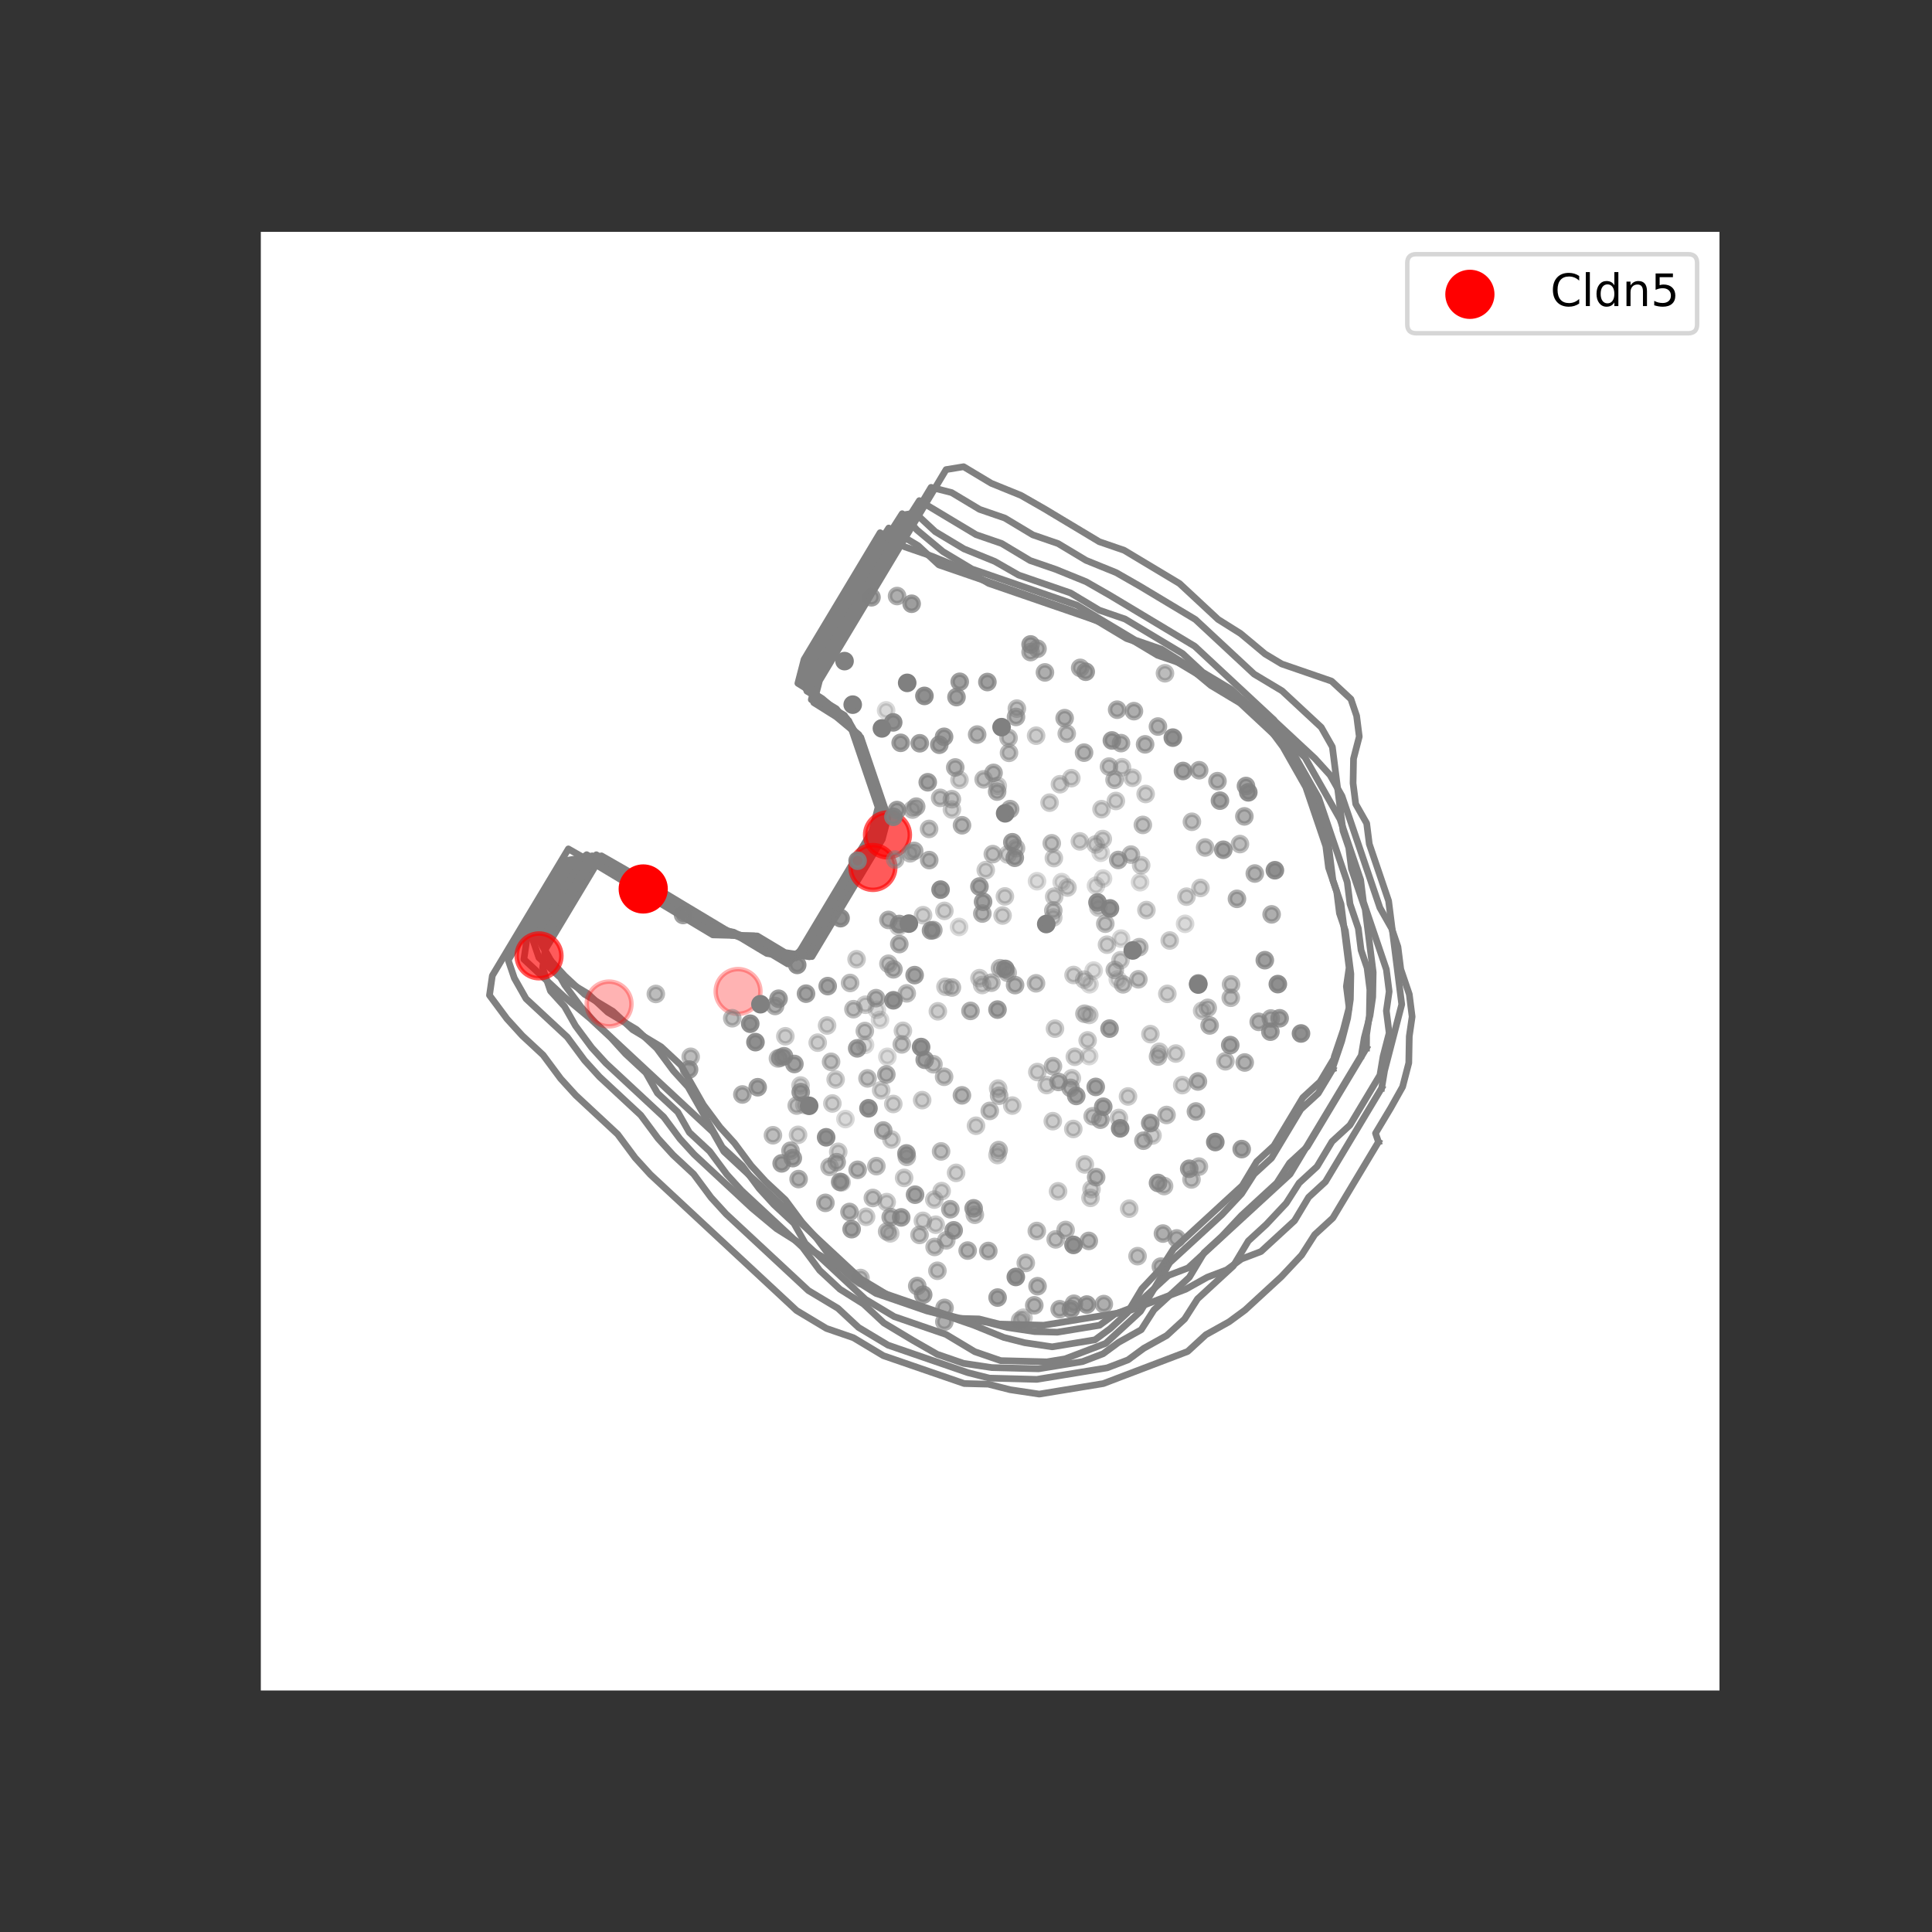 <?xml version="1.0" encoding="utf-8" standalone="no"?>
<!DOCTYPE svg PUBLIC "-//W3C//DTD SVG 1.1//EN"
  "http://www.w3.org/Graphics/SVG/1.1/DTD/svg11.dtd">
<!-- Created with matplotlib (https://matplotlib.org/) -->
<svg height="432pt" version="1.1" viewBox="0 0 432 432" width="432pt" xmlns="http://www.w3.org/2000/svg" xmlns:xlink="http://www.w3.org/1999/xlink">
 <rect x="0" y="0" width="432" height="432" fill="#333333" stroke="none"/>
 <defs>
  <style type="text/css">*{stroke-linecap:butt;stroke-linejoin:round;}</style>
 </defs>
 <g id="figure_1">
  <g id="patch_1">
   <path d="M 0 432 
L 432 432 
L 432 0 
L 0 0 
z
" style="fill:none;"/>
  </g>
  <g id="patch_2">
   <path d="M 58.32 378 
L 384.48 378 
L 384.48 51.84 
L 58.32 51.84 
z
" style="fill:#ffffff;"/>
  </g>
  <g id="axes_1">
   <g id="line2d_1">
    <path clip-path="url(#p805fd62cb5)" d="M 308.945 243.285 
L 305.8 248.527 
L 302.655 253.769 
L 299.51 259.011 
L 296.364 264.253 
L 292.611 267.704 
L 289.466 272.946 
L 285.713 276.398 
L 281.959 279.849 
L 277.598 281.51 
L 274.287 283.943 
L 269.926 285.604 
L 265.122 288.282 
L 260.761 289.943 
L 256.399 291.603 
L 252.038 293.264 
L 248.119 293.907 
L 242.707 294.794 
L 238.788 295.437 
L 233.376 296.325 
L 228.407 296.195 
L 223.437 296.065 
L 218.91 294.917 
L 213.941 294.787 
L 208.363 292.866 
L 202.785 290.945 
L 197.208 289.025 
L 191.022 285.313 
L 184.836 281.602 
L 178.651 277.89 
L 173.641 274.742 
L 168.145 270.162 
L 163.826 266.144 
L 159.506 262.127 
L 155.187 258.109 
L 152.044 254.655 
L 148.414 249.768 
L 144.095 245.75 
L 139.775 241.733 
L 135.456 237.715 
L 132.312 234.261 
L 128.683 229.374 
L 126.229 225.05 
L 123.086 221.596 
L 121.323 216.403 
L 121.912 212.337 
L 125.057 207.095 
L 128.202 201.853 
L 131.347 196.611 
L 134.493 191.369 
L 139.628 194.307 
L 145.813 198.019 
L 151.999 201.73 
L 158.185 205.442 
L 164.37 209.153 
L 169.34 209.283 
L 175.526 212.994 
L 181.546 213.897 
L 184.691 208.655 
L 187.836 203.413 
L 190.981 198.171 
L 194.126 192.93 
L 197.272 187.688 
L 198.551 182.752 
L 196.787 177.559 
L 195.51 173.798 
L 193.747 168.605 
L 192.47 164.845 
L 186.974 160.264 
L 181.964 157.116 
L 183.243 152.18 
L 186.388 146.938 
L 189.534 141.696 
L 192.679 136.454 
L 195.824 131.212 
L 198.969 125.97 
L 202.114 120.728 
L 205.26 115.486 
L 208.405 110.244 
L 211.55 105.002 
L 215.469 104.36 
L 221.655 108.071 
L 228.283 110.765 
L 233.418 113.703 
L 239.604 117.415 
L 245.789 121.126 
L 251.367 123.047 
L 257.553 126.758 
L 263.738 130.47 
L 268.058 134.487 
L 272.377 138.505 
L 277.387 141.653 
L 282.882 146.234 
L 286.594 148.46 
L 292.171 150.381 
L 297.749 152.302 
L 302.069 156.319 
L 303.346 160.08 
L 303.933 164.71 
L 302.654 169.645 
L 302.551 175.145 
L 303.138 179.774 
L 305.592 184.098 
L 306.179 188.728 
L 307.456 192.488 
L 309.219 197.681 
L 310.496 201.441 
L 311.083 206.071 
L 311.671 210.701 
L 312.258 215.331 
L 312.845 219.96 
L 313.432 224.59 
L 312.153 229.526 
L 310.874 234.462 
L 309.595 239.398 
L 308.945 243.285 
" style="fill:none;stroke:#808080;stroke-linecap:square;stroke-width:1.5;"/>
   </g>
   <g id="line2d_2">
    <path clip-path="url(#p805fd62cb5)" d="M 304.392 236.005 
L 301.207 241.313 
L 298.022 246.622 
L 294.837 251.93 
L 291.652 257.238 
L 288.467 262.547 
L 284.666 266.042 
L 280.865 269.537 
L 277.064 273.032 
L 273.264 276.527 
L 269.463 280.021 
L 265.662 283.516 
L 261.245 285.198 
L 257.445 288.693 
L 253.644 292.188 
L 249.227 293.87 
L 245.874 296.334 
L 240.394 297.233 
L 236.425 297.884 
L 231.393 297.752 
L 225.297 296.838 
L 220.713 295.675 
L 214.616 294.761 
L 210.032 293.599 
L 204.384 291.654 
L 198.736 289.709 
L 192.472 285.95 
L 188.097 281.882 
L 183.723 277.813 
L 179.349 273.745 
L 174.975 269.677 
L 170.601 265.608 
L 166.226 261.54 
L 161.852 257.472 
L 159.368 253.093 
L 154.994 249.025 
L 150.619 244.956 
L 146.245 240.888 
L 141.871 236.82 
L 137.497 232.751 
L 133.123 228.683 
L 129.94 225.185 
L 126.264 220.236 
L 123.78 215.858 
L 121.295 211.479 
L 123.782 207.051 
L 126.967 201.743 
L 130.152 196.435 
L 133.337 191.126 
L 138.537 194.102 
L 144.801 197.861 
L 151.065 201.619 
L 157.329 205.377 
L 163.593 209.136 
L 168.625 209.267 
L 174.889 213.026 
L 180.985 213.94 
L 184.17 208.632 
L 187.355 203.324 
L 190.54 198.015 
L 193.725 192.707 
L 196.91 187.399 
L 198.206 182.4 
L 196.42 177.142 
L 195.127 173.334 
L 193.341 168.075 
L 192.048 164.267 
L 186.482 159.628 
L 181.409 156.44 
L 182.705 151.442 
L 185.89 146.133 
L 189.075 140.825 
L 192.26 135.517 
L 195.444 130.208 
L 198.629 124.9 
L 201.814 119.592 
L 204.999 114.284 
L 208.184 108.975 
L 212.769 110.138 
L 219.033 113.896 
L 224.681 115.841 
L 230.945 119.599 
L 236.593 121.544 
L 242.857 125.303 
L 249.569 128.031 
L 254.769 131.006 
L 261.033 134.765 
L 267.297 138.523 
L 271.672 142.591 
L 276.046 146.66 
L 280.42 150.728 
L 286.684 154.487 
L 291.058 158.555 
L 295.432 162.623 
L 297.917 167.002 
L 298.511 171.69 
L 299.106 176.378 
L 299.701 181.067 
L 300.295 185.755 
L 301.588 189.563 
L 302.183 194.252 
L 303.969 199.51 
L 305.262 203.318 
L 305.857 208.007 
L 306.451 212.695 
L 307.046 217.383 
L 306.942 222.952 
L 306.345 227.07 
L 305.05 232.068 
L 304.392 236.005 
" style="fill:none;stroke:#808080;stroke-linecap:square;stroke-width:1.5;"/>
   </g>
   <g id="line2d_3">
    <path clip-path="url(#p805fd62cb5)" d="M 298.388 236.512 
L 295.162 241.889 
L 291.313 245.429 
L 288.087 250.805 
L 284.861 256.181 
L 281.012 259.721 
L 277.786 265.097 
L 273.936 268.637 
L 270.087 272.177 
L 266.237 275.717 
L 262.388 279.257 
L 259.616 283.589 
L 255.313 288.173 
L 252.087 293.549 
L 248.237 297.089 
L 244.841 299.585 
L 239.291 300.495 
L 235.271 301.155 
L 229.097 300.229 
L 224.454 299.051 
L 217.656 296.289 
L 211.935 294.319 
L 207.292 293.141 
L 201.571 291.171 
L 195.851 289.201 
L 190.713 285.972 
L 186.283 281.852 
L 182.56 276.84 
L 179.336 273.297 
L 175.613 268.285 
L 171.183 264.164 
L 167.959 260.621 
L 164.237 255.609 
L 161.013 252.066 
L 157.29 247.054 
L 154.774 242.62 
L 152.258 238.185 
L 147.827 234.064 
L 141.483 230.258 
L 137.053 226.137 
L 130.708 222.331 
L 126.278 218.21 
L 123.054 214.667 
L 120.538 210.233 
L 123.764 204.856 
L 126.99 199.48 
L 130.216 194.104 
L 133.611 191.608 
L 139.956 195.414 
L 146.3 199.221 
L 152.644 203.028 
L 158.989 206.834 
L 164.709 208.804 
L 170.43 210.774 
L 176.774 214.581 
L 181.701 211.834 
L 184.927 206.457 
L 188.153 201.081 
L 191.379 195.705 
L 194.604 190.328 
L 197.83 184.952 
L 197.228 180.203 
L 195.419 174.877 
L 194.109 171.02 
L 192.301 165.694 
L 189.785 161.26 
L 183.44 157.453 
L 180.924 153.019 
L 183.442 148.534 
L 186.668 143.158 
L 189.894 137.781 
L 193.12 132.405 
L 196.346 127.028 
L 199.571 121.652 
L 202.797 116.276 
L 205.569 111.943 
L 211.914 115.75 
L 218.258 119.556 
L 223.978 121.526 
L 230.323 125.333 
L 236.043 127.303 
L 242.841 130.066 
L 248.108 133.079 
L 254.453 136.886 
L 260.797 140.693 
L 267.141 144.499 
L 271.571 148.62 
L 276.002 152.74 
L 280.432 156.861 
L 284.862 160.981 
L 287.379 165.416 
L 289.895 169.85 
L 292.411 174.285 
L 293.721 178.142 
L 295.53 183.468 
L 296.839 187.325 
L 297.441 192.073 
L 298.044 196.822 
L 299.852 202.148 
L 300.455 206.896 
L 301.057 211.645 
L 301.659 216.393 
L 301.055 220.564 
L 301.657 225.312 
L 300.345 230.375 
L 298.326 236.329 
L 298.388 236.512 
" style="fill:none;stroke:#808080;stroke-linecap:square;stroke-width:1.5;"/>
   </g>
   <g id="line2d_4">
    <path clip-path="url(#p805fd62cb5)" d="M 298.024 239.029 
L 294.756 244.475 
L 290.857 248.06 
L 287.589 253.507 
L 284.321 258.953 
L 280.422 262.539 
L 277.614 266.927 
L 273.254 271.571 
L 269.355 275.156 
L 265.455 278.742 
L 261.556 282.328 
L 258.288 287.774 
L 255.02 293.22 
L 251.121 296.806 
L 247.221 300.392 
L 242.69 302.117 
L 238.159 303.842 
L 234.087 304.51 
L 228.924 304.375 
L 223.761 304.24 
L 217.966 302.244 
L 211.539 298.388 
L 205.744 296.393 
L 199.95 294.397 
L 193.523 290.541 
L 189.035 286.367 
L 184.547 282.193 
L 180.059 278.019 
L 177.51 273.527 
L 173.023 269.353 
L 169.757 265.764 
L 165.986 260.687 
L 161.498 256.513 
L 158.949 252.021 
L 156.4 247.529 
L 153.851 243.036 
L 150.586 239.448 
L 146.815 234.37 
L 142.327 230.196 
L 135.9 226.34 
L 131.412 222.166 
L 124.986 218.31 
L 120.498 214.136 
L 119.171 210.229 
L 122.439 204.783 
L 125.706 199.337 
L 128.974 193.891 
L 132.414 191.362 
L 138.841 195.218 
L 145.267 199.074 
L 151.694 202.93 
L 158.121 206.786 
L 163.916 208.782 
L 169.711 210.778 
L 176.137 214.634 
L 181.128 211.851 
L 184.396 206.405 
L 187.664 200.958 
L 190.931 195.512 
L 194.199 190.066 
L 197.467 184.62 
L 196.857 179.81 
L 195.025 174.414 
L 193.698 170.507 
L 191.866 165.112 
L 189.317 160.62 
L 182.89 156.764 
L 180.341 152.272 
L 182.892 147.729 
L 186.16 142.283 
L 189.427 136.837 
L 192.695 131.39 
L 195.963 125.944 
L 199.231 120.498 
L 202.498 115.052 
L 204.631 114.702 
L 209.119 118.876 
L 215.546 122.732 
L 222.432 125.531 
L 227.767 128.584 
L 233.562 130.579 
L 239.357 132.575 
L 245.784 136.431 
L 251.579 138.426 
L 258.005 142.282 
L 264.432 146.138 
L 268.92 150.312 
L 275.347 154.168 
L 279.834 158.342 
L 283.1 161.931 
L 286.871 167.009 
L 289.42 171.501 
L 291.969 175.993 
L 293.296 179.9 
L 295.128 185.295 
L 296.455 189.202 
L 297.065 194.012 
L 298.897 199.407 
L 299.507 204.217 
L 300.834 208.124 
L 301.444 212.935 
L 302.054 217.745 
L 301.947 223.458 
L 301.335 227.683 
L 300.006 232.811 
L 297.961 238.842 
L 298.024 239.029 
" style="fill:none;stroke:#808080;stroke-linecap:square;stroke-width:1.5;"/>
   </g>
   <g id="line2d_5">
    <path clip-path="url(#p805fd62cb5)" d="M 305.551 234.345 
L 302.241 239.863 
L 298.93 245.381 
L 295.619 250.899 
L 292.309 256.416 
L 288.358 260.049 
L 285.513 264.496 
L 281.562 268.129 
L 277.611 271.762 
L 273.195 276.466 
L 269.244 280.099 
L 265.933 285.617 
L 261.982 289.25 
L 258.031 292.883 
L 255.186 297.329 
L 250.13 300.149 
L 246.645 302.71 
L 242.054 304.458 
L 236.357 305.393 
L 232.232 306.069 
L 227.001 305.932 
L 221.77 305.795 
L 215.433 304.845 
L 209.562 302.823 
L 204.156 299.73 
L 197.645 295.823 
L 193.098 291.594 
L 187.825 288.28 
L 183.278 284.051 
L 179.457 278.907 
L 174.911 274.678 
L 170.364 270.449 
L 165.817 266.22 
L 162.508 262.584 
L 158.688 257.44 
L 154.141 253.211 
L 151.558 248.66 
L 147.011 244.431 
L 144.429 239.88 
L 139.882 235.651 
L 136.573 232.015 
L 132.027 227.786 
L 126.241 222.964 
L 121.695 218.735 
L 117.148 214.506 
L 117.768 210.226 
L 121.079 204.708 
L 124.389 199.19 
L 127.7 193.672 
L 131.185 191.11 
L 137.696 195.017 
L 144.208 198.924 
L 150.719 202.831 
L 157.23 206.737 
L 163.101 208.759 
L 168.972 210.781 
L 175.484 214.688 
L 180.54 211.868 
L 183.851 206.351 
L 187.162 200.833 
L 190.472 195.315 
L 193.783 189.797 
L 197.094 184.279 
L 196.476 179.406 
L 194.62 173.939 
L 193.275 169.981 
L 191.419 164.515 
L 188.837 159.964 
L 182.325 156.057 
L 179.743 151.506 
L 182.327 146.903 
L 185.638 141.385 
L 188.949 135.867 
L 192.26 130.349 
L 195.57 124.831 
L 198.881 119.314 
L 201.726 114.867 
L 205.035 118.503 
L 210.82 123.325 
L 217.331 127.232 
L 223.202 129.254 
L 229.073 131.275 
L 234.944 133.297 
L 240.816 135.319 
L 247.327 139.226 
L 253.838 143.133 
L 259.709 145.154 
L 264.982 148.468 
L 270.767 153.29 
L 277.279 157.197 
L 281.825 161.426 
L 286.372 165.655 
L 289.681 169.291 
L 292.263 173.842 
L 294.846 178.393 
L 296.702 183.86 
L 298.046 187.818 
L 299.903 193.284 
L 301.247 197.243 
L 301.865 202.116 
L 303.721 207.582 
L 304.339 212.456 
L 305.684 216.414 
L 306.302 221.287 
L 306.194 227.076 
L 305.573 231.357 
L 305.551 234.345 
" style="fill:none;stroke:#808080;stroke-linecap:square;stroke-width:1.5;"/>
   </g>
   <g id="line2d_6">
    <path clip-path="url(#p805fd62cb5)" d="M 308.561 240.393 
L 305.206 245.984 
L 301.851 251.576 
L 297.847 255.257 
L 294.492 260.849 
L 290.489 264.53 
L 287.606 269.036 
L 283.131 273.803 
L 279.127 277.484 
L 275.772 283.076 
L 271.769 286.757 
L 267.765 290.438 
L 264.882 294.944 
L 260.879 298.626 
L 255.755 301.482 
L 252.223 304.078 
L 247.571 305.85 
L 241.798 306.796 
L 237.618 307.482 
L 231.845 308.429 
L 226.545 308.29 
L 221.244 308.152 
L 216.415 306.927 
L 210.466 304.878 
L 204.516 302.83 
L 198.567 300.781 
L 191.969 296.822 
L 187.361 292.537 
L 180.763 288.578 
L 176.156 284.292 
L 171.548 280.007 
L 166.941 275.722 
L 162.333 271.436 
L 158.98 267.752 
L 155.109 262.539 
L 150.501 258.254 
L 147.148 254.569 
L 143.277 249.356 
L 138.669 245.071 
L 134.062 240.786 
L 130.709 237.101 
L 126.837 231.889 
L 122.23 227.603 
L 117.623 223.318 
L 115.006 218.706 
L 113.643 214.695 
L 116.998 209.103 
L 120.353 203.512 
L 123.708 197.921 
L 127.063 192.329 
L 131.243 191.643 
L 137.841 195.602 
L 144.439 199.561 
L 151.037 203.52 
L 157.635 207.479 
L 164.057 208.442 
L 169.534 211.576 
L 176.132 215.535 
L 180.608 210.768 
L 183.963 205.177 
L 187.317 199.585 
L 190.672 193.994 
L 194.027 188.402 
L 197.382 182.811 
L 195.501 177.272 
L 194.139 173.261 
L 192.258 167.722 
L 190.896 163.71 
L 187.024 158.498 
L 180.426 154.539 
L 179.064 150.528 
L 182.419 144.936 
L 185.773 139.345 
L 189.128 133.754 
L 192.483 128.162 
L 195.838 122.571 
L 198.721 118.065 
L 205.319 122.024 
L 209.927 126.309 
L 215.876 128.358 
L 221.825 130.407 
L 227.775 132.456 
L 233.724 134.504 
L 239.674 136.553 
L 246.744 139.426 
L 252.221 142.561 
L 258.819 146.52 
L 264.769 148.568 
L 271.367 152.527 
L 277.965 156.486 
L 282.572 160.771 
L 287.18 165.057 
L 291.787 169.342 
L 294.404 173.954 
L 297.021 178.566 
L 299.638 183.178 
L 301 187.189 
L 302.881 192.728 
L 304.243 196.739 
L 304.87 201.678 
L 306.751 207.217 
L 308.113 211.228 
L 309.994 216.767 
L 310.62 221.705 
L 309.992 226.043 
L 310.618 230.981 
L 309.254 236.246 
L 308.561 240.393 
" style="fill:none;stroke:#808080;stroke-linecap:square;stroke-width:1.5;"/>
   </g>
   <g id="line2d_7">
    <path clip-path="url(#p805fd62cb5)" d="M 308.228 255.341 
L 304.828 261.008 
L 301.428 266.675 
L 298.028 272.342 
L 293.97 276.073 
L 291.048 280.639 
L 286.512 285.471 
L 282.455 289.202 
L 278.397 292.933 
L 274.818 295.564 
L 269.624 298.459 
L 265.567 302.191 
L 260.852 303.986 
L 256.137 305.781 
L 251.422 307.576 
L 246.707 309.372 
L 242.47 310.067 
L 236.619 311.026 
L 232.383 311.721 
L 225.875 310.745 
L 220.98 309.504 
L 215.608 309.363 
L 209.578 307.287 
L 203.548 305.211 
L 197.519 303.134 
L 190.831 299.122 
L 184.801 297.045 
L 178.114 293.033 
L 173.444 288.69 
L 168.775 284.346 
L 164.105 280.003 
L 159.435 275.66 
L 154.765 271.317 
L 150.096 266.973 
L 145.426 262.63 
L 142.028 258.896 
L 138.104 253.613 
L 133.434 249.269 
L 128.764 244.926 
L 125.366 241.192 
L 121.442 235.909 
L 116.773 231.565 
L 113.375 227.831 
L 109.451 222.548 
L 110.088 218.152 
L 113.488 212.485 
L 116.888 206.818 
L 120.288 201.151 
L 123.688 195.484 
L 127.089 189.817 
L 132.64 192.993 
L 139.327 197.006 
L 146.015 201.018 
L 152.702 205.03 
L 159.389 209.043 
L 164.761 209.183 
L 171.449 213.196 
L 177.957 214.172 
L 181.357 208.505 
L 184.757 202.838 
L 188.157 197.171 
L 191.558 191.504 
L 194.958 185.837 
L 196.341 180.501 
L 194.434 174.887 
L 193.053 170.821 
L 191.147 165.207 
L 189.766 161.142 
L 183.825 156.19 
L 178.409 152.787 
L 179.792 147.45 
L 183.192 141.783 
L 186.593 136.117 
L 189.993 130.45 
L 193.393 124.783 
L 196.793 119.116 
L 202.345 122.292 
L 208.374 124.369 
L 215.54 127.281 
L 221.092 130.458 
L 227.121 132.534 
L 233.151 134.611 
L 239.181 136.687 
L 245.211 138.764 
L 251.898 142.776 
L 257.928 144.852 
L 264.615 148.865 
L 271.302 152.877 
L 277.99 156.889 
L 284.677 160.902 
L 289.347 165.245 
L 294.016 169.588 
L 297.414 173.323 
L 300.067 177.997 
L 301.973 183.611 
L 303.354 187.676 
L 305.26 193.29 
L 306.641 197.355 
L 308.547 202.969 
L 311.199 207.644 
L 312.58 211.709 
L 313.215 216.714 
L 315.121 222.328 
L 315.756 227.333 
L 315.119 231.73 
L 315.008 237.674 
L 313.625 243.011 
L 310.971 247.738 
L 307.571 253.405 
L 308.228 255.341 
" style="fill:none;stroke:#808080;stroke-linecap:square;stroke-width:1.5;"/>
   </g>
   <g id="Path3DCollection_1">
    <defs>
     <path d="M 0 5 
C 1.326 5 2.598 4.473 3.536 3.536 
C 4.473 2.598 5 1.326 5 -0 
C 5 -1.326 4.473 -2.598 3.536 -3.536 
C 2.598 -4.473 1.326 -5 0 -5 
C -1.326 -5 -2.598 -4.473 -3.536 -3.536 
C -4.473 -2.598 -5 -1.326 -5 0 
C -5 1.326 -4.473 2.598 -3.536 3.536 
C -2.598 4.473 -1.326 5 0 5 
z
" id="C0_0_52ee354dd8"/>
    </defs>
    <g clip-path="url(#p805fd62cb5)">
     <use style="fill:#ff0000;fill-opacity:0.3;stroke:#ff0000;stroke-opacity:0.3;" x="165.035" xlink:href="#C0_0_52ee354dd8" y="221.696"/>
    </g>
    <g clip-path="url(#p805fd62cb5)">
     <use style="fill:#ff0000;fill-opacity:0.3;stroke:#ff0000;stroke-opacity:0.3;" x="136.193" xlink:href="#C0_0_52ee354dd8" y="224.492"/>
    </g>
    <g clip-path="url(#p805fd62cb5)">
     <use style="fill:#ff0000;fill-opacity:0.645;stroke:#ff0000;stroke-opacity:0.645;" x="120.532" xlink:href="#C0_0_52ee354dd8" y="213.737"/>
    </g>
    <g clip-path="url(#p805fd62cb5)">
     <use style="fill:#ff0000;fill-opacity:0.645;stroke:#ff0000;stroke-opacity:0.645;" x="195.188" xlink:href="#C0_0_52ee354dd8" y="193.971"/>
    </g>
    <g clip-path="url(#p805fd62cb5)">
     <use style="fill:#ff0000;fill-opacity:0.645;stroke:#ff0000;stroke-opacity:0.645;" x="198.445" xlink:href="#C0_0_52ee354dd8" y="186.687"/>
    </g>
    <g clip-path="url(#p805fd62cb5)">
     <use style="fill:#ff0000;stroke:#ff0000;" x="143.827" xlink:href="#C0_0_52ee354dd8" y="198.774"/>
    </g>
   </g>
   <g id="Path3DCollection_2">
    <defs>
     <path d="M 0 1.581 
C 0.419 1.581 0.822 1.415 1.118 1.118 
C 1.415 0.822 1.581 0.419 1.581 -0 
C 1.581 -0.419 1.415 -0.822 1.118 -1.118 
C 0.822 -1.415 0.419 -1.581 0 -1.581 
C -0.419 -1.581 -0.822 -1.415 -1.118 -1.118 
C -1.415 -0.822 -1.581 -0.419 -1.581 0 
C -1.581 0.419 -1.415 0.822 -1.118 1.118 
C -0.822 1.415 -0.419 1.581 0 1.581 
z
" id="C1_0_b55bf165fc"/>
    </defs>
    <g clip-path="url(#p805fd62cb5)">
     <use style="fill:#808080;fill-opacity:0.3;stroke:#808080;stroke-opacity:0.3;" x="196.074" xlink:href="#C1_0_b55bf165fc" y="225.786"/>
    </g>
    <g clip-path="url(#p805fd62cb5)">
     <use style="fill:#808080;fill-opacity:0.3;stroke:#808080;stroke-opacity:0.3;" x="250.663" xlink:href="#C1_0_b55bf165fc" y="209.874"/>
    </g>
    <g clip-path="url(#p805fd62cb5)">
     <use style="fill:#808080;fill-opacity:0.3;stroke:#808080;stroke-opacity:0.3;" x="198.134" xlink:href="#C1_0_b55bf165fc" y="158.846"/>
    </g>
    <g clip-path="url(#p805fd62cb5)">
     <use style="fill:#808080;fill-opacity:0.3;stroke:#808080;stroke-opacity:0.3;" x="237.396" xlink:href="#C1_0_b55bf165fc" y="197.238"/>
    </g>
    <g clip-path="url(#p805fd62cb5)">
     <use style="fill:#808080;fill-opacity:0.3;stroke:#808080;stroke-opacity:0.3;" x="214.451" xlink:href="#C1_0_b55bf165fc" y="207.269"/>
    </g>
    <g clip-path="url(#p805fd62cb5)">
     <use style="fill:#808080;fill-opacity:0.3;stroke:#808080;stroke-opacity:0.3;" x="246.64" xlink:href="#C1_0_b55bf165fc" y="196.443"/>
    </g>
    <g clip-path="url(#p805fd62cb5)">
     <use style="fill:#808080;fill-opacity:0.3;stroke:#808080;stroke-opacity:0.3;" x="231.879" xlink:href="#C1_0_b55bf165fc" y="197.045"/>
    </g>
    <g clip-path="url(#p805fd62cb5)">
     <use style="fill:#808080;fill-opacity:0.3;stroke:#808080;stroke-opacity:0.3;" x="244.547" xlink:href="#C1_0_b55bf165fc" y="217.02"/>
    </g>
    <g clip-path="url(#p805fd62cb5)">
     <use style="fill:#808080;fill-opacity:0.3;stroke:#808080;stroke-opacity:0.3;" x="249.936" xlink:href="#C1_0_b55bf165fc" y="218.992"/>
    </g>
    <g clip-path="url(#p805fd62cb5)">
     <use style="fill:#808080;fill-opacity:0.3;stroke:#808080;stroke-opacity:0.3;" x="264.988" xlink:href="#C1_0_b55bf165fc" y="206.569"/>
    </g>
    <g clip-path="url(#p805fd62cb5)">
     <use style="fill:#808080;fill-opacity:0.3;stroke:#808080;stroke-opacity:0.3;" x="245.06" xlink:href="#C1_0_b55bf165fc" y="198.053"/>
    </g>
    <g clip-path="url(#p805fd62cb5)">
     <use style="fill:#808080;fill-opacity:0.3;stroke:#808080;stroke-opacity:0.3;" x="243.616" xlink:href="#C1_0_b55bf165fc" y="220.092"/>
    </g>
    <g clip-path="url(#p805fd62cb5)">
     <use style="fill:#808080;fill-opacity:0.3;stroke:#808080;stroke-opacity:0.3;" x="246.119" xlink:href="#C1_0_b55bf165fc" y="190.679"/>
    </g>
    <g clip-path="url(#p805fd62cb5)">
     <use style="fill:#808080;fill-opacity:0.3;stroke:#808080;stroke-opacity:0.3;" x="243.54" xlink:href="#C1_0_b55bf165fc" y="236.148"/>
    </g>
    <g clip-path="url(#p805fd62cb5)">
     <use style="fill:#808080;fill-opacity:0.3;stroke:#808080;stroke-opacity:0.3;" x="198.419" xlink:href="#C1_0_b55bf165fc" y="236.303"/>
    </g>
    <g clip-path="url(#p805fd62cb5)">
     <use style="fill:#808080;fill-opacity:0.3;stroke:#808080;stroke-opacity:0.3;" x="189.045" xlink:href="#C1_0_b55bf165fc" y="250.231"/>
    </g>
    <g clip-path="url(#p805fd62cb5)">
     <use style="fill:#808080;fill-opacity:0.3;stroke:#808080;stroke-opacity:0.3;" x="196.775" xlink:href="#C1_0_b55bf165fc" y="228.053"/>
    </g>
    <g clip-path="url(#p805fd62cb5)">
     <use style="fill:#808080;fill-opacity:0.3;stroke:#808080;stroke-opacity:0.3;" x="193.426" xlink:href="#C1_0_b55bf165fc" y="233.635"/>
    </g>
    <g clip-path="url(#p805fd62cb5)">
     <use style="fill:#808080;fill-opacity:0.3;stroke:#808080;stroke-opacity:0.3;" x="254.924" xlink:href="#C1_0_b55bf165fc" y="197.266"/>
    </g>
    <g clip-path="url(#p805fd62cb5)">
     <use style="fill:#808080;fill-opacity:0.409;stroke:#808080;stroke-opacity:0.409;" x="187.434" xlink:href="#C1_0_b55bf165fc" y="257.548"/>
    </g>
    <g clip-path="url(#p805fd62cb5)">
     <use style="fill:#808080;fill-opacity:0.409;stroke:#808080;stroke-opacity:0.409;" x="186.121" xlink:href="#C1_0_b55bf165fc" y="246.741"/>
    </g>
    <g clip-path="url(#p805fd62cb5)">
     <use style="fill:#808080;fill-opacity:0.409;stroke:#808080;stroke-opacity:0.409;" x="220.419" xlink:href="#C1_0_b55bf165fc" y="194.563"/>
    </g>
    <g clip-path="url(#p805fd62cb5)">
     <use style="fill:#808080;fill-opacity:0.409;stroke:#808080;stroke-opacity:0.409;" x="225.327" xlink:href="#C1_0_b55bf165fc" y="191.068"/>
    </g>
    <g clip-path="url(#p805fd62cb5)">
     <use style="fill:#808080;fill-opacity:0.409;stroke:#808080;stroke-opacity:0.409;" x="201.893" xlink:href="#C1_0_b55bf165fc" y="230.491"/>
    </g>
    <g clip-path="url(#p805fd62cb5)">
     <use style="fill:#808080;fill-opacity:0.409;stroke:#808080;stroke-opacity:0.409;" x="211.41" xlink:href="#C1_0_b55bf165fc" y="220.644"/>
    </g>
    <g clip-path="url(#p805fd62cb5)">
     <use style="fill:#808080;fill-opacity:0.409;stroke:#808080;stroke-opacity:0.409;" x="237.005" xlink:href="#C1_0_b55bf165fc" y="175.358"/>
    </g>
    <g clip-path="url(#p805fd62cb5)">
     <use style="fill:#808080;fill-opacity:0.409;stroke:#808080;stroke-opacity:0.409;" x="234.686" xlink:href="#C1_0_b55bf165fc" y="179.475"/>
    </g>
    <g clip-path="url(#p805fd62cb5)">
     <use style="fill:#808080;fill-opacity:0.409;stroke:#808080;stroke-opacity:0.409;" x="197.033" xlink:href="#C1_0_b55bf165fc" y="243.781"/>
    </g>
    <g clip-path="url(#p805fd62cb5)">
     <use style="fill:#808080;fill-opacity:0.409;stroke:#808080;stroke-opacity:0.409;" x="186.852" xlink:href="#C1_0_b55bf165fc" y="241.375"/>
    </g>
    <g clip-path="url(#p805fd62cb5)">
     <use style="fill:#808080;fill-opacity:0.409;stroke:#808080;stroke-opacity:0.409;" x="211.169" xlink:href="#C1_0_b55bf165fc" y="203.673"/>
    </g>
    <g clip-path="url(#p805fd62cb5)">
     <use style="fill:#808080;fill-opacity:0.409;stroke:#808080;stroke-opacity:0.409;" x="182.841" xlink:href="#C1_0_b55bf165fc" y="233.141"/>
    </g>
    <g clip-path="url(#p805fd62cb5)">
     <use style="fill:#808080;fill-opacity:0.409;stroke:#808080;stroke-opacity:0.409;" x="178.445" xlink:href="#C1_0_b55bf165fc" y="253.758"/>
    </g>
    <g clip-path="url(#p805fd62cb5)">
     <use style="fill:#808080;fill-opacity:0.409;stroke:#808080;stroke-opacity:0.409;" x="231.677" xlink:href="#C1_0_b55bf165fc" y="164.501"/>
    </g>
    <g clip-path="url(#p805fd62cb5)">
     <use style="fill:#808080;fill-opacity:0.409;stroke:#808080;stroke-opacity:0.409;" x="206.4" xlink:href="#C1_0_b55bf165fc" y="204.643"/>
    </g>
    <g clip-path="url(#p805fd62cb5)">
     <use style="fill:#808080;fill-opacity:0.409;stroke:#808080;stroke-opacity:0.409;" x="223.102" xlink:href="#C1_0_b55bf165fc" y="175.745"/>
    </g>
    <g clip-path="url(#p805fd62cb5)">
     <use style="fill:#808080;fill-opacity:0.409;stroke:#808080;stroke-opacity:0.409;" x="193.501" xlink:href="#C1_0_b55bf165fc" y="224.658"/>
    </g>
    <g clip-path="url(#p805fd62cb5)">
     <use style="fill:#808080;fill-opacity:0.409;stroke:#808080;stroke-opacity:0.409;" x="179.851" xlink:href="#C1_0_b55bf165fc" y="247.063"/>
    </g>
    <g clip-path="url(#p805fd62cb5)">
     <use style="fill:#808080;fill-opacity:0.409;stroke:#808080;stroke-opacity:0.409;" x="200.895" xlink:href="#C1_0_b55bf165fc" y="207.152"/>
    </g>
    <g clip-path="url(#p805fd62cb5)">
     <use style="fill:#808080;fill-opacity:0.409;stroke:#808080;stroke-opacity:0.409;" x="179" xlink:href="#C1_0_b55bf165fc" y="242.718"/>
    </g>
    <g clip-path="url(#p805fd62cb5)">
     <use style="fill:#808080;fill-opacity:0.409;stroke:#808080;stroke-opacity:0.409;" x="224.697" xlink:href="#C1_0_b55bf165fc" y="200.44"/>
    </g>
    <g clip-path="url(#p805fd62cb5)">
     <use style="fill:#808080;fill-opacity:0.409;stroke:#808080;stroke-opacity:0.409;" x="184.938" xlink:href="#C1_0_b55bf165fc" y="229.306"/>
    </g>
    <g clip-path="url(#p805fd62cb5)">
     <use style="fill:#808080;fill-opacity:0.409;stroke:#808080;stroke-opacity:0.409;" x="239.555" xlink:href="#C1_0_b55bf165fc" y="174.002"/>
    </g>
    <g clip-path="url(#p805fd62cb5)">
     <use style="fill:#808080;fill-opacity:0.409;stroke:#808080;stroke-opacity:0.409;" x="241.46" xlink:href="#C1_0_b55bf165fc" y="188.138"/>
    </g>
    <g clip-path="url(#p805fd62cb5)">
     <use style="fill:#808080;fill-opacity:0.409;stroke:#808080;stroke-opacity:0.409;" x="209.707" xlink:href="#C1_0_b55bf165fc" y="226.131"/>
    </g>
    <g clip-path="url(#p805fd62cb5)">
     <use style="fill:#808080;fill-opacity:0.409;stroke:#808080;stroke-opacity:0.409;" x="244.995" xlink:href="#C1_0_b55bf165fc" y="188.816"/>
    </g>
    <g clip-path="url(#p805fd62cb5)">
     <use style="fill:#808080;fill-opacity:0.409;stroke:#808080;stroke-opacity:0.409;" x="193.665" xlink:href="#C1_0_b55bf165fc" y="272.083"/>
    </g>
    <g clip-path="url(#p805fd62cb5)">
     <use style="fill:#808080;fill-opacity:0.409;stroke:#808080;stroke-opacity:0.409;" x="246.59" xlink:href="#C1_0_b55bf165fc" y="187.607"/>
    </g>
    <g clip-path="url(#p805fd62cb5)">
     <use style="fill:#808080;fill-opacity:0.409;stroke:#808080;stroke-opacity:0.409;" x="235.727" xlink:href="#C1_0_b55bf165fc" y="200.49"/>
    </g>
    <g clip-path="url(#p805fd62cb5)">
     <use style="fill:#808080;fill-opacity:0.409;stroke:#808080;stroke-opacity:0.409;" x="249.508" xlink:href="#C1_0_b55bf165fc" y="179.1"/>
    </g>
    <g clip-path="url(#p805fd62cb5)">
     <use style="fill:#808080;fill-opacity:0.409;stroke:#808080;stroke-opacity:0.409;" x="235.649" xlink:href="#C1_0_b55bf165fc" y="191.871"/>
    </g>
    <g clip-path="url(#p805fd62cb5)">
     <use style="fill:#808080;fill-opacity:0.409;stroke:#808080;stroke-opacity:0.409;" x="256.167" xlink:href="#C1_0_b55bf165fc" y="177.539"/>
    </g>
    <g clip-path="url(#p805fd62cb5)">
     <use style="fill:#808080;fill-opacity:0.409;stroke:#808080;stroke-opacity:0.409;" x="202.167" xlink:href="#C1_0_b55bf165fc" y="263.378"/>
    </g>
    <g clip-path="url(#p805fd62cb5)">
     <use style="fill:#808080;fill-opacity:0.409;stroke:#808080;stroke-opacity:0.409;" x="198.266" xlink:href="#C1_0_b55bf165fc" y="268.794"/>
    </g>
    <g clip-path="url(#p805fd62cb5)">
     <use style="fill:#808080;fill-opacity:0.409;stroke:#808080;stroke-opacity:0.409;" x="235.517" xlink:href="#C1_0_b55bf165fc" y="205.154"/>
    </g>
    <g clip-path="url(#p805fd62cb5)">
     <use style="fill:#808080;fill-opacity:0.409;stroke:#808080;stroke-opacity:0.409;" x="238.691" xlink:href="#C1_0_b55bf165fc" y="198.454"/>
    </g>
    <g clip-path="url(#p805fd62cb5)">
     <use style="fill:#808080;fill-opacity:0.409;stroke:#808080;stroke-opacity:0.409;" x="224.178" xlink:href="#C1_0_b55bf165fc" y="204.709"/>
    </g>
    <g clip-path="url(#p805fd62cb5)">
     <use style="fill:#808080;fill-opacity:0.409;stroke:#808080;stroke-opacity:0.409;" x="253.221" xlink:href="#C1_0_b55bf165fc" y="173.91"/>
    </g>
    <g clip-path="url(#p805fd62cb5)">
     <use style="fill:#808080;fill-opacity:0.409;stroke:#808080;stroke-opacity:0.409;" x="246.307" xlink:href="#C1_0_b55bf165fc" y="180.939"/>
    </g>
    <g clip-path="url(#p805fd62cb5)">
     <use style="fill:#808080;fill-opacity:0.409;stroke:#808080;stroke-opacity:0.409;" x="191.534" xlink:href="#C1_0_b55bf165fc" y="214.492"/>
    </g>
    <g clip-path="url(#p805fd62cb5)">
     <use style="fill:#808080;fill-opacity:0.409;stroke:#808080;stroke-opacity:0.409;" x="250.881" xlink:href="#C1_0_b55bf165fc" y="171.561"/>
    </g>
    <g clip-path="url(#p805fd62cb5)">
     <use style="fill:#808080;fill-opacity:0.409;stroke:#808080;stroke-opacity:0.409;" x="206.201" xlink:href="#C1_0_b55bf165fc" y="245.995"/>
    </g>
    <g clip-path="url(#p805fd62cb5)">
     <use style="fill:#808080;fill-opacity:0.409;stroke:#808080;stroke-opacity:0.409;" x="199.335" xlink:href="#C1_0_b55bf165fc" y="254.802"/>
    </g>
    <g clip-path="url(#p805fd62cb5)">
     <use style="fill:#808080;fill-opacity:0.409;stroke:#808080;stroke-opacity:0.409;" x="219.614" xlink:href="#C1_0_b55bf165fc" y="220.253"/>
    </g>
    <g clip-path="url(#p805fd62cb5)">
     <use style="fill:#808080;fill-opacity:0.409;stroke:#808080;stroke-opacity:0.409;" x="219.017" xlink:href="#C1_0_b55bf165fc" y="218.719"/>
    </g>
    <g clip-path="url(#p805fd62cb5)">
     <use style="fill:#808080;fill-opacity:0.409;stroke:#808080;stroke-opacity:0.409;" x="199.744" xlink:href="#C1_0_b55bf165fc" y="246.853"/>
    </g>
    <g clip-path="url(#p805fd62cb5)">
     <use style="fill:#808080;fill-opacity:0.409;stroke:#808080;stroke-opacity:0.409;" x="212.85" xlink:href="#C1_0_b55bf165fc" y="181.005"/>
    </g>
    <g clip-path="url(#p805fd62cb5)">
     <use style="fill:#808080;fill-opacity:0.409;stroke:#808080;stroke-opacity:0.409;" x="188.19" xlink:href="#C1_0_b55bf165fc" y="264.38"/>
    </g>
    <g clip-path="url(#p805fd62cb5)">
     <use style="fill:#808080;fill-opacity:0.409;stroke:#808080;stroke-opacity:0.409;" x="214.54" xlink:href="#C1_0_b55bf165fc" y="174.395"/>
    </g>
    <g clip-path="url(#p805fd62cb5)">
     <use style="fill:#808080;fill-opacity:0.409;stroke:#808080;stroke-opacity:0.409;" x="209.225" xlink:href="#C1_0_b55bf165fc" y="273.843"/>
    </g>
    <g clip-path="url(#p805fd62cb5)">
     <use style="fill:#808080;fill-opacity:0.409;stroke:#808080;stroke-opacity:0.409;" x="243.564" xlink:href="#C1_0_b55bf165fc" y="226.941"/>
    </g>
    <g clip-path="url(#p805fd62cb5)">
     <use style="fill:#808080;fill-opacity:0.409;stroke:#808080;stroke-opacity:0.409;" x="234.034" xlink:href="#C1_0_b55bf165fc" y="242.623"/>
    </g>
    <g clip-path="url(#p805fd62cb5)">
     <use style="fill:#808080;fill-opacity:0.409;stroke:#808080;stroke-opacity:0.409;" x="250.548" xlink:href="#C1_0_b55bf165fc" y="214.709"/>
    </g>
    <g clip-path="url(#p805fd62cb5)">
     <use style="fill:#808080;fill-opacity:0.409;stroke:#808080;stroke-opacity:0.409;" x="223.044" xlink:href="#C1_0_b55bf165fc" y="258.275"/>
    </g>
    <g clip-path="url(#p805fd62cb5)">
     <use style="fill:#808080;fill-opacity:0.409;stroke:#808080;stroke-opacity:0.409;" x="231.949" xlink:href="#C1_0_b55bf165fc" y="239.71"/>
    </g>
    <g clip-path="url(#p805fd62cb5)">
     <use style="fill:#808080;fill-opacity:0.409;stroke:#808080;stroke-opacity:0.409;" x="226.342" xlink:href="#C1_0_b55bf165fc" y="247.207"/>
    </g>
    <g clip-path="url(#p805fd62cb5)">
     <use style="fill:#808080;fill-opacity:0.409;stroke:#808080;stroke-opacity:0.409;" x="247.525" xlink:href="#C1_0_b55bf165fc" y="211.232"/>
    </g>
    <g clip-path="url(#p805fd62cb5)">
     <use style="fill:#808080;fill-opacity:0.409;stroke:#808080;stroke-opacity:0.409;" x="235.897" xlink:href="#C1_0_b55bf165fc" y="230.01"/>
    </g>
    <g clip-path="url(#p805fd62cb5)">
     <use style="fill:#808080;fill-opacity:0.409;stroke:#808080;stroke-opacity:0.409;" x="242.431" xlink:href="#C1_0_b55bf165fc" y="219.041"/>
    </g>
    <g clip-path="url(#p805fd62cb5)">
     <use style="fill:#808080;fill-opacity:0.409;stroke:#808080;stroke-opacity:0.409;" x="255.168" xlink:href="#C1_0_b55bf165fc" y="193.476"/>
    </g>
    <g clip-path="url(#p805fd62cb5)">
     <use style="fill:#808080;fill-opacity:0.409;stroke:#808080;stroke-opacity:0.409;" x="243.199" xlink:href="#C1_0_b55bf165fc" y="232.637"/>
    </g>
    <g clip-path="url(#p805fd62cb5)">
     <use style="fill:#808080;fill-opacity:0.409;stroke:#808080;stroke-opacity:0.409;" x="213.785" xlink:href="#C1_0_b55bf165fc" y="262.257"/>
    </g>
    <g clip-path="url(#p805fd62cb5)">
     <use style="fill:#808080;fill-opacity:0.409;stroke:#808080;stroke-opacity:0.409;" x="240.049" xlink:href="#C1_0_b55bf165fc" y="218.012"/>
    </g>
    <g clip-path="url(#p805fd62cb5)">
     <use style="fill:#808080;fill-opacity:0.409;stroke:#808080;stroke-opacity:0.409;" x="206.356" xlink:href="#C1_0_b55bf165fc" y="272.984"/>
    </g>
    <g clip-path="url(#p805fd62cb5)">
     <use style="fill:#808080;fill-opacity:0.409;stroke:#808080;stroke-opacity:0.409;" x="208.913" xlink:href="#C1_0_b55bf165fc" y="268.236"/>
    </g>
    <g clip-path="url(#p805fd62cb5)">
     <use style="fill:#808080;fill-opacity:0.409;stroke:#808080;stroke-opacity:0.409;" x="218.235" xlink:href="#C1_0_b55bf165fc" y="251.72"/>
    </g>
    <g clip-path="url(#p805fd62cb5)">
     <use style="fill:#808080;fill-opacity:0.409;stroke:#808080;stroke-opacity:0.409;" x="223.192" xlink:href="#C1_0_b55bf165fc" y="243.413"/>
    </g>
    <g clip-path="url(#p805fd62cb5)">
     <use style="fill:#808080;fill-opacity:0.409;stroke:#808080;stroke-opacity:0.409;" x="245.597" xlink:href="#C1_0_b55bf165fc" y="202.929"/>
    </g>
    <g clip-path="url(#p805fd62cb5)">
     <use style="fill:#808080;fill-opacity:0.409;stroke:#808080;stroke-opacity:0.409;" x="199.06" xlink:href="#C1_0_b55bf165fc" y="275.788"/>
    </g>
    <g clip-path="url(#p805fd62cb5)">
     <use style="fill:#808080;fill-opacity:0.409;stroke:#808080;stroke-opacity:0.409;" x="175.603" xlink:href="#C1_0_b55bf165fc" y="231.716"/>
    </g>
    <g clip-path="url(#p805fd62cb5)">
     <use style="fill:#808080;fill-opacity:0.409;stroke:#808080;stroke-opacity:0.409;" x="240.333" xlink:href="#C1_0_b55bf165fc" y="236.297"/>
    </g>
    <g clip-path="url(#p805fd62cb5)">
     <use style="fill:#808080;fill-opacity:0.409;stroke:#808080;stroke-opacity:0.409;" x="210.558" xlink:href="#C1_0_b55bf165fc" y="266.336"/>
    </g>
    <g clip-path="url(#p805fd62cb5)">
     <use style="fill:#808080;fill-opacity:0.409;stroke:#808080;stroke-opacity:0.409;" x="239.672" xlink:href="#C1_0_b55bf165fc" y="241.105"/>
    </g>
    <g clip-path="url(#p805fd62cb5)">
     <use style="fill:#808080;fill-opacity:0.409;stroke:#808080;stroke-opacity:0.409;" x="259.224" xlink:href="#C1_0_b55bf165fc" y="235.177"/>
    </g>
    <g clip-path="url(#p805fd62cb5)">
     <use style="fill:#808080;fill-opacity:0.409;stroke:#808080;stroke-opacity:0.409;" x="268.429" xlink:href="#C1_0_b55bf165fc" y="198.544"/>
    </g>
    <g clip-path="url(#p805fd62cb5)">
     <use style="fill:#808080;fill-opacity:0.409;stroke:#808080;stroke-opacity:0.409;" x="244.069" xlink:href="#C1_0_b55bf165fc" y="265.904"/>
    </g>
    <g clip-path="url(#p805fd62cb5)">
     <use style="fill:#808080;fill-opacity:0.409;stroke:#808080;stroke-opacity:0.409;" x="256.342" xlink:href="#C1_0_b55bf165fc" y="203.493"/>
    </g>
    <g clip-path="url(#p805fd62cb5)">
     <use style="fill:#808080;fill-opacity:0.409;stroke:#808080;stroke-opacity:0.409;" x="228.858" xlink:href="#C1_0_b55bf165fc" y="294.643"/>
    </g>
    <g clip-path="url(#p805fd62cb5)">
     <use style="fill:#808080;fill-opacity:0.409;stroke:#808080;stroke-opacity:0.409;" x="257.705" xlink:href="#C1_0_b55bf165fc" y="253.898"/>
    </g>
    <g clip-path="url(#p805fd62cb5)">
     <use style="fill:#808080;fill-opacity:0.409;stroke:#808080;stroke-opacity:0.409;" x="264.355" xlink:href="#C1_0_b55bf165fc" y="242.636"/>
    </g>
    <g clip-path="url(#p805fd62cb5)">
     <use style="fill:#808080;fill-opacity:0.409;stroke:#808080;stroke-opacity:0.409;" x="243.839" xlink:href="#C1_0_b55bf165fc" y="267.845"/>
    </g>
    <g clip-path="url(#p805fd62cb5)">
     <use style="fill:#808080;fill-opacity:0.409;stroke:#808080;stroke-opacity:0.409;" x="268.8" xlink:href="#C1_0_b55bf165fc" y="226.013"/>
    </g>
    <g clip-path="url(#p805fd62cb5)">
     <use style="fill:#808080;fill-opacity:0.409;stroke:#808080;stroke-opacity:0.409;" x="262.912" xlink:href="#C1_0_b55bf165fc" y="235.575"/>
    </g>
    <g clip-path="url(#p805fd62cb5)">
     <use style="fill:#808080;fill-opacity:0.409;stroke:#808080;stroke-opacity:0.409;" x="252.498" xlink:href="#C1_0_b55bf165fc" y="270.264"/>
    </g>
    <g clip-path="url(#p805fd62cb5)">
     <use style="fill:#808080;fill-opacity:0.409;stroke:#808080;stroke-opacity:0.409;" x="250.181" xlink:href="#C1_0_b55bf165fc" y="249.977"/>
    </g>
    <g clip-path="url(#p805fd62cb5)">
     <use style="fill:#808080;fill-opacity:0.409;stroke:#808080;stroke-opacity:0.409;" x="261.019" xlink:href="#C1_0_b55bf165fc" y="222.228"/>
    </g>
    <g clip-path="url(#p805fd62cb5)">
     <use style="fill:#808080;fill-opacity:0.409;stroke:#808080;stroke-opacity:0.409;" x="252.224" xlink:href="#C1_0_b55bf165fc" y="245.171"/>
    </g>
    <g clip-path="url(#p805fd62cb5)">
     <use style="fill:#808080;fill-opacity:0.409;stroke:#808080;stroke-opacity:0.409;" x="265.298" xlink:href="#C1_0_b55bf165fc" y="200.496"/>
    </g>
    <g clip-path="url(#p805fd62cb5)">
     <use style="fill:#808080;fill-opacity:0.409;stroke:#808080;stroke-opacity:0.409;" x="235.404" xlink:href="#C1_0_b55bf165fc" y="250.696"/>
    </g>
    <g clip-path="url(#p805fd62cb5)">
     <use style="fill:#808080;fill-opacity:0.409;stroke:#808080;stroke-opacity:0.409;" x="261.551" xlink:href="#C1_0_b55bf165fc" y="210.3"/>
    </g>
    <g clip-path="url(#p805fd62cb5)">
     <use style="fill:#808080;fill-opacity:0.409;stroke:#808080;stroke-opacity:0.409;" x="239.994" xlink:href="#C1_0_b55bf165fc" y="252.441"/>
    </g>
    <g clip-path="url(#p805fd62cb5)">
     <use style="fill:#808080;fill-opacity:0.409;stroke:#808080;stroke-opacity:0.409;" x="257.237" xlink:href="#C1_0_b55bf165fc" y="231.235"/>
    </g>
    <g clip-path="url(#p805fd62cb5)">
     <use style="fill:#808080;fill-opacity:0.409;stroke:#808080;stroke-opacity:0.409;" x="236.587" xlink:href="#C1_0_b55bf165fc" y="266.38"/>
    </g>
    <g clip-path="url(#p805fd62cb5)">
     <use style="fill:#808080;fill-opacity:0.409;stroke:#808080;stroke-opacity:0.409;" x="242.57" xlink:href="#C1_0_b55bf165fc" y="260.37"/>
    </g>
    <g clip-path="url(#p805fd62cb5)">
     <use style="fill:#808080;fill-opacity:0.521;stroke:#808080;stroke-opacity:0.521;" x="254.744" xlink:href="#C1_0_b55bf165fc" y="211.788"/>
    </g>
    <g clip-path="url(#p805fd62cb5)">
     <use style="fill:#808080;fill-opacity:0.521;stroke:#808080;stroke-opacity:0.521;" x="221.314" xlink:href="#C1_0_b55bf165fc" y="248.399"/>
    </g>
    <g clip-path="url(#p805fd62cb5)">
     <use style="fill:#808080;fill-opacity:0.521;stroke:#808080;stroke-opacity:0.521;" x="275.267" xlink:href="#C1_0_b55bf165fc" y="220.113"/>
    </g>
    <g clip-path="url(#p805fd62cb5)">
     <use style="fill:#808080;fill-opacity:0.521;stroke:#808080;stroke-opacity:0.521;" x="244.318" xlink:href="#C1_0_b55bf165fc" y="249.6"/>
    </g>
    <g clip-path="url(#p805fd62cb5)">
     <use style="fill:#808080;fill-opacity:0.521;stroke:#808080;stroke-opacity:0.521;" x="225.317" xlink:href="#C1_0_b55bf165fc" y="217.528"/>
    </g>
    <g clip-path="url(#p805fd62cb5)">
     <use style="fill:#808080;fill-opacity:0.521;stroke:#808080;stroke-opacity:0.521;" x="231.656" xlink:href="#C1_0_b55bf165fc" y="219.871"/>
    </g>
    <g clip-path="url(#p805fd62cb5)">
     <use style="fill:#808080;fill-opacity:0.521;stroke:#808080;stroke-opacity:0.521;" x="212.845" xlink:href="#C1_0_b55bf165fc" y="178.708"/>
    </g>
    <g clip-path="url(#p805fd62cb5)">
     <use style="fill:#808080;fill-opacity:0.521;stroke:#808080;stroke-opacity:0.521;" x="277.258" xlink:href="#C1_0_b55bf165fc" y="188.737"/>
    </g>
    <g clip-path="url(#p805fd62cb5)">
     <use style="fill:#808080;fill-opacity:0.521;stroke:#808080;stroke-opacity:0.521;" x="238.527" xlink:href="#C1_0_b55bf165fc" y="164.037"/>
    </g>
    <g clip-path="url(#p805fd62cb5)">
     <use style="fill:#808080;fill-opacity:0.521;stroke:#808080;stroke-opacity:0.521;" x="258.939" xlink:href="#C1_0_b55bf165fc" y="236.241"/>
    </g>
    <g clip-path="url(#p805fd62cb5)">
     <use style="fill:#808080;fill-opacity:0.521;stroke:#808080;stroke-opacity:0.521;" x="260.491" xlink:href="#C1_0_b55bf165fc" y="150.545"/>
    </g>
    <g clip-path="url(#p805fd62cb5)">
     <use style="fill:#808080;fill-opacity:0.521;stroke:#808080;stroke-opacity:0.521;" x="227.374" xlink:href="#C1_0_b55bf165fc" y="158.451"/>
    </g>
    <g clip-path="url(#p805fd62cb5)">
     <use style="fill:#808080;fill-opacity:0.521;stroke:#808080;stroke-opacity:0.521;" x="247.977" xlink:href="#C1_0_b55bf165fc" y="171.41"/>
    </g>
    <g clip-path="url(#p805fd62cb5)">
     <use style="fill:#808080;fill-opacity:0.521;stroke:#808080;stroke-opacity:0.521;" x="266.513" xlink:href="#C1_0_b55bf165fc" y="183.752"/>
    </g>
    <g clip-path="url(#p805fd62cb5)">
     <use style="fill:#808080;fill-opacity:0.521;stroke:#808080;stroke-opacity:0.521;" x="235.521" xlink:href="#C1_0_b55bf165fc" y="203.587"/>
    </g>
    <g clip-path="url(#p805fd62cb5)">
     <use style="fill:#808080;fill-opacity:0.521;stroke:#808080;stroke-opacity:0.521;" x="249.217" xlink:href="#C1_0_b55bf165fc" y="174.372"/>
    </g>
    <g clip-path="url(#p805fd62cb5)">
     <use style="fill:#808080;fill-opacity:0.521;stroke:#808080;stroke-opacity:0.521;" x="190.833" xlink:href="#C1_0_b55bf165fc" y="225.661"/>
    </g>
    <g clip-path="url(#p805fd62cb5)">
     <use style="fill:#808080;fill-opacity:0.521;stroke:#808080;stroke-opacity:0.521;" x="229.368" xlink:href="#C1_0_b55bf165fc" y="282.401"/>
    </g>
    <g clip-path="url(#p805fd62cb5)">
     <use style="fill:#808080;fill-opacity:0.521;stroke:#808080;stroke-opacity:0.521;" x="247.147" xlink:href="#C1_0_b55bf165fc" y="206.542"/>
    </g>
    <g clip-path="url(#p805fd62cb5)">
     <use style="fill:#808080;fill-opacity:0.521;stroke:#808080;stroke-opacity:0.521;" x="231.83" xlink:href="#C1_0_b55bf165fc" y="275.254"/>
    </g>
    <g clip-path="url(#p805fd62cb5)">
     <use style="fill:#808080;fill-opacity:0.521;stroke:#808080;stroke-opacity:0.521;" x="225.517" xlink:href="#C1_0_b55bf165fc" y="165.005"/>
    </g>
    <g clip-path="url(#p805fd62cb5)">
     <use style="fill:#808080;fill-opacity:0.521;stroke:#808080;stroke-opacity:0.521;" x="202.761" xlink:href="#C1_0_b55bf165fc" y="258.678"/>
    </g>
    <g clip-path="url(#p805fd62cb5)">
     <use style="fill:#808080;fill-opacity:0.521;stroke:#808080;stroke-opacity:0.521;" x="178.15" xlink:href="#C1_0_b55bf165fc" y="247.205"/>
    </g>
    <g clip-path="url(#p805fd62cb5)">
     <use style="fill:#808080;fill-opacity:0.521;stroke:#808080;stroke-opacity:0.521;" x="217.977" xlink:href="#C1_0_b55bf165fc" y="271.621"/>
    </g>
    <g clip-path="url(#p805fd62cb5)">
     <use style="fill:#808080;fill-opacity:0.521;stroke:#808080;stroke-opacity:0.521;" x="195.961" xlink:href="#C1_0_b55bf165fc" y="260.757"/>
    </g>
    <g clip-path="url(#p805fd62cb5)">
     <use style="fill:#808080;fill-opacity:0.521;stroke:#808080;stroke-opacity:0.521;" x="154.437" xlink:href="#C1_0_b55bf165fc" y="236.3"/>
    </g>
    <g clip-path="url(#p805fd62cb5)">
     <use style="fill:#808080;fill-opacity:0.521;stroke:#808080;stroke-opacity:0.521;" x="185.495" xlink:href="#C1_0_b55bf165fc" y="260.906"/>
    </g>
    <g clip-path="url(#p805fd62cb5)">
     <use style="fill:#808080;fill-opacity:0.521;stroke:#808080;stroke-opacity:0.521;" x="192.408" xlink:href="#C1_0_b55bf165fc" y="285.768"/>
    </g>
    <g clip-path="url(#p805fd62cb5)">
     <use style="fill:#808080;fill-opacity:0.521;stroke:#808080;stroke-opacity:0.521;" x="211.592" xlink:href="#C1_0_b55bf165fc" y="277.345"/>
    </g>
    <g clip-path="url(#p805fd62cb5)">
     <use style="fill:#808080;fill-opacity:0.521;stroke:#808080;stroke-opacity:0.521;" x="195.171" xlink:href="#C1_0_b55bf165fc" y="267.868"/>
    </g>
    <g clip-path="url(#p805fd62cb5)">
     <use style="fill:#808080;fill-opacity:0.521;stroke:#808080;stroke-opacity:0.521;" x="205.608" xlink:href="#C1_0_b55bf165fc" y="276.132"/>
    </g>
    <g clip-path="url(#p805fd62cb5)">
     <use style="fill:#808080;fill-opacity:0.521;stroke:#808080;stroke-opacity:0.521;" x="208.981" xlink:href="#C1_0_b55bf165fc" y="278.823"/>
    </g>
    <g clip-path="url(#p805fd62cb5)">
     <use style="fill:#808080;fill-opacity:0.521;stroke:#808080;stroke-opacity:0.521;" x="198.361" xlink:href="#C1_0_b55bf165fc" y="275.362"/>
    </g>
    <g clip-path="url(#p805fd62cb5)">
     <use style="fill:#808080;fill-opacity:0.521;stroke:#808080;stroke-opacity:0.521;" x="209.607" xlink:href="#C1_0_b55bf165fc" y="284.147"/>
    </g>
    <g clip-path="url(#p805fd62cb5)">
     <use style="fill:#808080;fill-opacity:0.521;stroke:#808080;stroke-opacity:0.521;" x="269.474" xlink:href="#C1_0_b55bf165fc" y="189.501"/>
    </g>
    <g clip-path="url(#p805fd62cb5)">
     <use style="fill:#808080;fill-opacity:0.521;stroke:#808080;stroke-opacity:0.521;" x="212.846" xlink:href="#C1_0_b55bf165fc" y="220.809"/>
    </g>
    <g clip-path="url(#p805fd62cb5)">
     <use style="fill:#808080;fill-opacity:0.521;stroke:#808080;stroke-opacity:0.521;" x="255.541" xlink:href="#C1_0_b55bf165fc" y="184.454"/>
    </g>
    <g clip-path="url(#p805fd62cb5)">
     <use style="fill:#808080;fill-opacity:0.521;stroke:#808080;stroke-opacity:0.521;" x="225.618" xlink:href="#C1_0_b55bf165fc" y="168.336"/>
    </g>
    <g clip-path="url(#p805fd62cb5)">
     <use style="fill:#808080;fill-opacity:0.521;stroke:#808080;stroke-opacity:0.521;" x="221.675" xlink:href="#C1_0_b55bf165fc" y="219.731"/>
    </g>
    <g clip-path="url(#p805fd62cb5)">
     <use style="fill:#808080;fill-opacity:0.521;stroke:#808080;stroke-opacity:0.521;" x="260.84" xlink:href="#C1_0_b55bf165fc" y="249.314"/>
    </g>
    <g clip-path="url(#p805fd62cb5)">
     <use style="fill:#808080;fill-opacity:0.521;stroke:#808080;stroke-opacity:0.521;" x="198.659" xlink:href="#C1_0_b55bf165fc" y="215.493"/>
    </g>
    <g clip-path="url(#p805fd62cb5)">
     <use style="fill:#808080;fill-opacity:0.521;stroke:#808080;stroke-opacity:0.521;" x="235.451" xlink:href="#C1_0_b55bf165fc" y="238.409"/>
    </g>
    <g clip-path="url(#p805fd62cb5)">
     <use style="fill:#808080;fill-opacity:0.521;stroke:#808080;stroke-opacity:0.521;" x="268.076" xlink:href="#C1_0_b55bf165fc" y="260.857"/>
    </g>
    <g clip-path="url(#p805fd62cb5)">
     <use style="fill:#808080;fill-opacity:0.521;stroke:#808080;stroke-opacity:0.521;" x="202.753" xlink:href="#C1_0_b55bf165fc" y="222.118"/>
    </g>
    <g clip-path="url(#p805fd62cb5)">
     <use style="fill:#808080;fill-opacity:0.521;stroke:#808080;stroke-opacity:0.521;" x="266.419" xlink:href="#C1_0_b55bf165fc" y="263.729"/>
    </g>
    <g clip-path="url(#p805fd62cb5)">
     <use style="fill:#808080;fill-opacity:0.521;stroke:#808080;stroke-opacity:0.521;" x="190.087" xlink:href="#C1_0_b55bf165fc" y="219.79"/>
    </g>
    <g clip-path="url(#p805fd62cb5)">
     <use style="fill:#808080;fill-opacity:0.521;stroke:#808080;stroke-opacity:0.521;" x="260.292" xlink:href="#C1_0_b55bf165fc" y="265.205"/>
    </g>
    <g clip-path="url(#p805fd62cb5)">
     <use style="fill:#808080;fill-opacity:0.521;stroke:#808080;stroke-opacity:0.521;" x="223.405" xlink:href="#C1_0_b55bf165fc" y="245.004"/>
    </g>
    <g clip-path="url(#p805fd62cb5)">
     <use style="fill:#808080;fill-opacity:0.521;stroke:#808080;stroke-opacity:0.521;" x="201.642" xlink:href="#C1_0_b55bf165fc" y="233.528"/>
    </g>
    <g clip-path="url(#p805fd62cb5)">
     <use style="fill:#808080;fill-opacity:0.521;stroke:#808080;stroke-opacity:0.521;" x="208.722" xlink:href="#C1_0_b55bf165fc" y="237.972"/>
    </g>
    <g clip-path="url(#p805fd62cb5)">
     <use style="fill:#808080;fill-opacity:0.521;stroke:#808080;stroke-opacity:0.521;" x="211.104" xlink:href="#C1_0_b55bf165fc" y="240.772"/>
    </g>
    <g clip-path="url(#p805fd62cb5)">
     <use style="fill:#808080;fill-opacity:0.521;stroke:#808080;stroke-opacity:0.521;" x="193.377" xlink:href="#C1_0_b55bf165fc" y="230.538"/>
    </g>
    <g clip-path="url(#p805fd62cb5)">
     <use style="fill:#808080;fill-opacity:0.521;stroke:#808080;stroke-opacity:0.521;" x="146.645" xlink:href="#C1_0_b55bf165fc" y="222.249"/>
    </g>
    <g clip-path="url(#p805fd62cb5)">
     <use style="fill:#808080;fill-opacity:0.521;stroke:#808080;stroke-opacity:0.521;" x="223.599" xlink:href="#C1_0_b55bf165fc" y="216.498"/>
    </g>
    <g clip-path="url(#p805fd62cb5)">
     <use style="fill:#808080;fill-opacity:0.521;stroke:#808080;stroke-opacity:0.521;" x="242.489" xlink:href="#C1_0_b55bf165fc" y="226.672"/>
    </g>
    <g clip-path="url(#p805fd62cb5)">
     <use style="fill:#808080;fill-opacity:0.521;stroke:#808080;stroke-opacity:0.521;" x="274.003" xlink:href="#C1_0_b55bf165fc" y="237.305"/>
    </g>
    <g clip-path="url(#p805fd62cb5)">
     <use style="fill:#808080;fill-opacity:0.521;stroke:#808080;stroke-opacity:0.521;" x="275.2" xlink:href="#C1_0_b55bf165fc" y="223.101"/>
    </g>
    <g clip-path="url(#p805fd62cb5)">
     <use style="fill:#808080;fill-opacity:0.521;stroke:#808080;stroke-opacity:0.521;" x="252.881" xlink:href="#C1_0_b55bf165fc" y="191.088"/>
    </g>
    <g clip-path="url(#p805fd62cb5)">
     <use style="fill:#808080;fill-opacity:0.521;stroke:#808080;stroke-opacity:0.521;" x="219.943" xlink:href="#C1_0_b55bf165fc" y="174.267"/>
    </g>
    <g clip-path="url(#p805fd62cb5)">
     <use style="fill:#808080;fill-opacity:0.521;stroke:#808080;stroke-opacity:0.521;" x="235.176" xlink:href="#C1_0_b55bf165fc" y="188.562"/>
    </g>
    <g clip-path="url(#p805fd62cb5)">
     <use style="fill:#808080;fill-opacity:0.521;stroke:#808080;stroke-opacity:0.521;" x="210.226" xlink:href="#C1_0_b55bf165fc" y="178.404"/>
    </g>
    <g clip-path="url(#p805fd62cb5)">
     <use style="fill:#808080;fill-opacity:0.521;stroke:#808080;stroke-opacity:0.521;" x="227.188" xlink:href="#C1_0_b55bf165fc" y="189.657"/>
    </g>
    <g clip-path="url(#p805fd62cb5)">
     <use style="fill:#808080;fill-opacity:0.521;stroke:#808080;stroke-opacity:0.521;" x="221.994" xlink:href="#C1_0_b55bf165fc" y="190.983"/>
    </g>
    <g clip-path="url(#p805fd62cb5)">
     <use style="fill:#808080;fill-opacity:0.521;stroke:#808080;stroke-opacity:0.521;" x="204.05" xlink:href="#C1_0_b55bf165fc" y="181.029"/>
    </g>
    <g clip-path="url(#p805fd62cb5)">
     <use style="fill:#808080;fill-opacity:0.521;stroke:#808080;stroke-opacity:0.521;" x="200.163" xlink:href="#C1_0_b55bf165fc" y="192.2"/>
    </g>
    <g clip-path="url(#p805fd62cb5)">
     <use style="fill:#808080;fill-opacity:0.521;stroke:#808080;stroke-opacity:0.521;" x="207.747" xlink:href="#C1_0_b55bf165fc" y="185.352"/>
    </g>
    <g clip-path="url(#p805fd62cb5)">
     <use style="fill:#808080;fill-opacity:0.521;stroke:#808080;stroke-opacity:0.521;" x="270.051" xlink:href="#C1_0_b55bf165fc" y="225.359"/>
    </g>
    <g clip-path="url(#p805fd62cb5)">
     <use style="fill:#808080;fill-opacity:0.521;stroke:#808080;stroke-opacity:0.521;" x="254.541" xlink:href="#C1_0_b55bf165fc" y="218.978"/>
    </g>
    <g clip-path="url(#p805fd62cb5)">
     <use style="fill:#808080;fill-opacity:0.521;stroke:#808080;stroke-opacity:0.521;" x="249.27" xlink:href="#C1_0_b55bf165fc" y="216.884"/>
    </g>
    <g clip-path="url(#p805fd62cb5)">
     <use style="fill:#808080;fill-opacity:0.521;stroke:#808080;stroke-opacity:0.521;" x="203.511" xlink:href="#C1_0_b55bf165fc" y="190.809"/>
    </g>
    <g clip-path="url(#p805fd62cb5)">
     <use style="fill:#808080;fill-opacity:0.521;stroke:#808080;stroke-opacity:0.521;" x="251.114" xlink:href="#C1_0_b55bf165fc" y="220.101"/>
    </g>
    <g clip-path="url(#p805fd62cb5)">
     <use style="fill:#808080;fill-opacity:0.521;stroke:#808080;stroke-opacity:0.521;" x="236.05" xlink:href="#C1_0_b55bf165fc" y="277.134"/>
    </g>
    <g clip-path="url(#p805fd62cb5)">
     <use style="fill:#808080;fill-opacity:0.521;stroke:#808080;stroke-opacity:0.521;" x="173.95" xlink:href="#C1_0_b55bf165fc" y="236.675"/>
    </g>
    <g clip-path="url(#p805fd62cb5)">
     <use style="fill:#808080;fill-opacity:0.521;stroke:#808080;stroke-opacity:0.521;" x="228.098" xlink:href="#C1_0_b55bf165fc" y="295.242"/>
    </g>
    <g clip-path="url(#p805fd62cb5)">
     <use style="fill:#808080;fill-opacity:0.521;stroke:#808080;stroke-opacity:0.521;" x="210.431" xlink:href="#C1_0_b55bf165fc" y="257.459"/>
    </g>
    <g clip-path="url(#p805fd62cb5)">
     <use style="fill:#808080;fill-opacity:0.521;stroke:#808080;stroke-opacity:0.521;" x="163.735" xlink:href="#C1_0_b55bf165fc" y="227.681"/>
    </g>
    <g clip-path="url(#p805fd62cb5)">
     <use style="fill:#808080;fill-opacity:0.521;stroke:#808080;stroke-opacity:0.521;" x="254.359" xlink:href="#C1_0_b55bf165fc" y="280.88"/>
    </g>
    <g clip-path="url(#p805fd62cb5)">
     <use style="fill:#808080;fill-opacity:0.521;stroke:#808080;stroke-opacity:0.521;" x="185.833" xlink:href="#C1_0_b55bf165fc" y="237.422"/>
    </g>
    <g clip-path="url(#p805fd62cb5)">
     <use style="fill:#808080;fill-opacity:0.521;stroke:#808080;stroke-opacity:0.521;" x="193.977" xlink:href="#C1_0_b55bf165fc" y="241.134"/>
    </g>
    <g clip-path="url(#p805fd62cb5)">
     <use style="fill:#808080;fill-opacity:0.521;stroke:#808080;stroke-opacity:0.521;" x="223.304" xlink:href="#C1_0_b55bf165fc" y="257.163"/>
    </g>
    <g clip-path="url(#p805fd62cb5)">
     <use style="fill:#808080;fill-opacity:0.521;stroke:#808080;stroke-opacity:0.521;" x="172.831" xlink:href="#C1_0_b55bf165fc" y="253.848"/>
    </g>
    <g clip-path="url(#p805fd62cb5)">
     <use style="fill:#808080;fill-opacity:0.521;stroke:#808080;stroke-opacity:0.521;" x="238.273" xlink:href="#C1_0_b55bf165fc" y="275.024"/>
    </g>
    <g clip-path="url(#p805fd62cb5)">
     <use style="fill:#808080;fill-opacity:0.636;stroke:#808080;stroke-opacity:0.636;" x="242.399" xlink:href="#C1_0_b55bf165fc" y="168.292"/>
    </g>
    <g clip-path="url(#p805fd62cb5)">
     <use style="fill:#808080;fill-opacity:0.636;stroke:#808080;stroke-opacity:0.636;" x="236.675" xlink:href="#C1_0_b55bf165fc" y="241.927"/>
    </g>
    <g clip-path="url(#p805fd62cb5)">
     <use style="fill:#808080;fill-opacity:0.636;stroke:#808080;stroke-opacity:0.636;" x="204.414" xlink:href="#C1_0_b55bf165fc" y="190.269"/>
    </g>
    <g clip-path="url(#p805fd62cb5)">
     <use style="fill:#808080;fill-opacity:0.636;stroke:#808080;stroke-opacity:0.636;" x="250.043" xlink:href="#C1_0_b55bf165fc" y="192.29"/>
    </g>
    <g clip-path="url(#p805fd62cb5)">
     <use style="fill:#808080;fill-opacity:0.636;stroke:#808080;stroke-opacity:0.636;" x="253.552" xlink:href="#C1_0_b55bf165fc" y="159.016"/>
    </g>
    <g clip-path="url(#p805fd62cb5)">
     <use style="fill:#808080;fill-opacity:0.636;stroke:#808080;stroke-opacity:0.636;" x="268.136" xlink:href="#C1_0_b55bf165fc" y="172.227"/>
    </g>
    <g clip-path="url(#p805fd62cb5)">
     <use style="fill:#808080;fill-opacity:0.636;stroke:#808080;stroke-opacity:0.636;" x="241.536" xlink:href="#C1_0_b55bf165fc" y="149.338"/>
    </g>
    <g clip-path="url(#p805fd62cb5)">
     <use style="fill:#808080;fill-opacity:0.636;stroke:#808080;stroke-opacity:0.636;" x="199.159" xlink:href="#C1_0_b55bf165fc" y="272.156"/>
    </g>
    <g clip-path="url(#p805fd62cb5)">
     <use style="fill:#808080;fill-opacity:0.636;stroke:#808080;stroke-opacity:0.636;" x="259.571" xlink:href="#C1_0_b55bf165fc" y="283.217"/>
    </g>
    <g clip-path="url(#p805fd62cb5)">
     <use style="fill:#808080;fill-opacity:0.636;stroke:#808080;stroke-opacity:0.636;" x="278.319" xlink:href="#C1_0_b55bf165fc" y="237.575"/>
    </g>
    <g clip-path="url(#p805fd62cb5)">
     <use style="fill:#808080;fill-opacity:0.636;stroke:#808080;stroke-opacity:0.636;" x="230.444" xlink:href="#C1_0_b55bf165fc" y="145.809"/>
    </g>
    <g clip-path="url(#p805fd62cb5)">
     <use style="fill:#808080;fill-opacity:0.636;stroke:#808080;stroke-opacity:0.636;" x="222.16" xlink:href="#C1_0_b55bf165fc" y="172.819"/>
    </g>
    <g clip-path="url(#p805fd62cb5)">
     <use style="fill:#808080;fill-opacity:0.636;stroke:#808080;stroke-opacity:0.636;" x="225.87" xlink:href="#C1_0_b55bf165fc" y="180.922"/>
    </g>
    <g clip-path="url(#p805fd62cb5)">
     <use style="fill:#808080;fill-opacity:0.636;stroke:#808080;stroke-opacity:0.636;" x="260.035" xlink:href="#C1_0_b55bf165fc" y="275.827"/>
    </g>
    <g clip-path="url(#p805fd62cb5)">
     <use style="fill:#808080;fill-opacity:0.636;stroke:#808080;stroke-opacity:0.636;" x="215.09" xlink:href="#C1_0_b55bf165fc" y="244.923"/>
    </g>
    <g clip-path="url(#p805fd62cb5)">
     <use style="fill:#808080;fill-opacity:0.636;stroke:#808080;stroke-opacity:0.636;" x="284.151" xlink:href="#C1_0_b55bf165fc" y="227.742"/>
    </g>
    <g clip-path="url(#p805fd62cb5)">
     <use style="fill:#808080;fill-opacity:0.636;stroke:#808080;stroke-opacity:0.636;" x="281.448" xlink:href="#C1_0_b55bf165fc" y="228.491"/>
    </g>
    <g clip-path="url(#p805fd62cb5)">
     <use style="fill:#808080;fill-opacity:0.636;stroke:#808080;stroke-opacity:0.636;" x="236.944" xlink:href="#C1_0_b55bf165fc" y="292.744"/>
    </g>
    <g clip-path="url(#p805fd62cb5)">
     <use style="fill:#808080;fill-opacity:0.636;stroke:#808080;stroke-opacity:0.636;" x="246.817" xlink:href="#C1_0_b55bf165fc" y="291.598"/>
    </g>
    <g clip-path="url(#p805fd62cb5)">
     <use style="fill:#808080;fill-opacity:0.636;stroke:#808080;stroke-opacity:0.636;" x="267.41" xlink:href="#C1_0_b55bf165fc" y="248.53"/>
    </g>
    <g clip-path="url(#p805fd62cb5)">
     <use style="fill:#808080;fill-opacity:0.636;stroke:#808080;stroke-opacity:0.636;" x="243.453" xlink:href="#C1_0_b55bf165fc" y="277.472"/>
    </g>
    <g clip-path="url(#p805fd62cb5)">
     <use style="fill:#808080;fill-opacity:0.636;stroke:#808080;stroke-opacity:0.636;" x="245.1" xlink:href="#C1_0_b55bf165fc" y="263.222"/>
    </g>
    <g clip-path="url(#p805fd62cb5)">
     <use style="fill:#808080;fill-opacity:0.636;stroke:#808080;stroke-opacity:0.636;" x="200.587" xlink:href="#C1_0_b55bf165fc" y="133.275"/>
    </g>
    <g clip-path="url(#p805fd62cb5)">
     <use style="fill:#808080;fill-opacity:0.636;stroke:#808080;stroke-opacity:0.636;" x="208.698" xlink:href="#C1_0_b55bf165fc" y="207.967"/>
    </g>
    <g clip-path="url(#p805fd62cb5)">
     <use style="fill:#808080;fill-opacity:0.636;stroke:#808080;stroke-opacity:0.636;" x="280.578" xlink:href="#C1_0_b55bf165fc" y="195.321"/>
    </g>
    <g clip-path="url(#p805fd62cb5)">
     <use style="fill:#808080;fill-opacity:0.636;stroke:#808080;stroke-opacity:0.636;" x="222.96" xlink:href="#C1_0_b55bf165fc" y="177.001"/>
    </g>
    <g clip-path="url(#p805fd62cb5)">
     <use style="fill:#808080;fill-opacity:0.636;stroke:#808080;stroke-opacity:0.636;" x="278.245" xlink:href="#C1_0_b55bf165fc" y="182.545"/>
    </g>
    <g clip-path="url(#p805fd62cb5)">
     <use style="fill:#808080;fill-opacity:0.636;stroke:#808080;stroke-opacity:0.636;" x="201.085" xlink:href="#C1_0_b55bf165fc" y="211.099"/>
    </g>
    <g clip-path="url(#p805fd62cb5)">
     <use style="fill:#808080;fill-opacity:0.636;stroke:#808080;stroke-opacity:0.636;" x="263.112" xlink:href="#C1_0_b55bf165fc" y="276.917"/>
    </g>
    <g clip-path="url(#p805fd62cb5)">
     <use style="fill:#808080;fill-opacity:0.636;stroke:#808080;stroke-opacity:0.636;" x="240.133" xlink:href="#C1_0_b55bf165fc" y="291.521"/>
    </g>
    <g clip-path="url(#p805fd62cb5)">
     <use style="fill:#808080;fill-opacity:0.636;stroke:#808080;stroke-opacity:0.636;" x="255.675" xlink:href="#C1_0_b55bf165fc" y="255.063"/>
    </g>
    <g clip-path="url(#p805fd62cb5)">
     <use style="fill:#808080;fill-opacity:0.636;stroke:#808080;stroke-opacity:0.636;" x="231.269" xlink:href="#C1_0_b55bf165fc" y="291.874"/>
    </g>
    <g clip-path="url(#p805fd62cb5)">
     <use style="fill:#808080;fill-opacity:0.636;stroke:#808080;stroke-opacity:0.636;" x="220.989" xlink:href="#C1_0_b55bf165fc" y="279.723"/>
    </g>
    <g clip-path="url(#p805fd62cb5)">
     <use style="fill:#808080;fill-opacity:0.636;stroke:#808080;stroke-opacity:0.636;" x="231.996" xlink:href="#C1_0_b55bf165fc" y="287.597"/>
    </g>
    <g clip-path="url(#p805fd62cb5)">
     <use style="fill:#808080;fill-opacity:0.636;stroke:#808080;stroke-opacity:0.636;" x="284.339" xlink:href="#C1_0_b55bf165fc" y="204.456"/>
    </g>
    <g clip-path="url(#p805fd62cb5)">
     <use style="fill:#808080;fill-opacity:0.636;stroke:#808080;stroke-opacity:0.636;" x="217.002" xlink:href="#C1_0_b55bf165fc" y="226.04"/>
    </g>
    <g clip-path="url(#p805fd62cb5)">
     <use style="fill:#808080;fill-opacity:0.636;stroke:#808080;stroke-opacity:0.636;" x="246.053" xlink:href="#C1_0_b55bf165fc" y="250.365"/>
    </g>
    <g clip-path="url(#p805fd62cb5)">
     <use style="fill:#808080;fill-opacity:0.636;stroke:#808080;stroke-opacity:0.636;" x="270.477" xlink:href="#C1_0_b55bf165fc" y="229.291"/>
    </g>
    <g clip-path="url(#p805fd62cb5)">
     <use style="fill:#808080;fill-opacity:0.636;stroke:#808080;stroke-opacity:0.636;" x="267.86" xlink:href="#C1_0_b55bf165fc" y="241.822"/>
    </g>
    <g clip-path="url(#p805fd62cb5)">
     <use style="fill:#808080;fill-opacity:0.636;stroke:#808080;stroke-opacity:0.636;" x="276.586" xlink:href="#C1_0_b55bf165fc" y="200.982"/>
    </g>
    <g clip-path="url(#p805fd62cb5)">
     <use style="fill:#808080;fill-opacity:0.636;stroke:#808080;stroke-opacity:0.636;" x="195.89" xlink:href="#C1_0_b55bf165fc" y="223.191"/>
    </g>
    <g clip-path="url(#p805fd62cb5)">
     <use style="fill:#808080;fill-opacity:0.636;stroke:#808080;stroke-opacity:0.636;" x="233.652" xlink:href="#C1_0_b55bf165fc" y="150.352"/>
    </g>
    <g clip-path="url(#p805fd62cb5)">
     <use style="fill:#808080;fill-opacity:0.636;stroke:#808080;stroke-opacity:0.636;" x="227.18" xlink:href="#C1_0_b55bf165fc" y="160.309"/>
    </g>
    <g clip-path="url(#p805fd62cb5)">
     <use style="fill:#808080;fill-opacity:0.636;stroke:#808080;stroke-opacity:0.636;" x="207.777" xlink:href="#C1_0_b55bf165fc" y="192.323"/>
    </g>
    <g clip-path="url(#p805fd62cb5)">
     <use style="fill:#808080;fill-opacity:0.636;stroke:#808080;stroke-opacity:0.636;" x="198.652" xlink:href="#C1_0_b55bf165fc" y="205.7"/>
    </g>
    <g clip-path="url(#p805fd62cb5)">
     <use style="fill:#808080;fill-opacity:0.636;stroke:#808080;stroke-opacity:0.636;" x="239.379" xlink:href="#C1_0_b55bf165fc" y="243.247"/>
    </g>
    <g clip-path="url(#p805fd62cb5)">
     <use style="fill:#808080;fill-opacity:0.636;stroke:#808080;stroke-opacity:0.636;" x="218.494" xlink:href="#C1_0_b55bf165fc" y="164.251"/>
    </g>
    <g clip-path="url(#p805fd62cb5)">
     <use style="fill:#808080;fill-opacity:0.636;stroke:#808080;stroke-opacity:0.636;" x="213.597" xlink:href="#C1_0_b55bf165fc" y="171.607"/>
    </g>
    <g clip-path="url(#p805fd62cb5)">
     <use style="fill:#808080;fill-opacity:0.636;stroke:#808080;stroke-opacity:0.636;" x="174.518" xlink:href="#C1_0_b55bf165fc" y="236.503"/>
    </g>
    <g clip-path="url(#p805fd62cb5)">
     <use style="fill:#808080;fill-opacity:0.636;stroke:#808080;stroke-opacity:0.636;" x="204.866" xlink:href="#C1_0_b55bf165fc" y="180.365"/>
    </g>
    <g clip-path="url(#p805fd62cb5)">
     <use style="fill:#808080;fill-opacity:0.636;stroke:#808080;stroke-opacity:0.636;" x="165.995" xlink:href="#C1_0_b55bf165fc" y="244.729"/>
    </g>
    <g clip-path="url(#p805fd62cb5)">
     <use style="fill:#808080;fill-opacity:0.636;stroke:#808080;stroke-opacity:0.636;" x="173.312" xlink:href="#C1_0_b55bf165fc" y="224.937"/>
    </g>
    <g clip-path="url(#p805fd62cb5)">
     <use style="fill:#808080;fill-opacity:0.636;stroke:#808080;stroke-opacity:0.636;" x="184.562" xlink:href="#C1_0_b55bf165fc" y="268.964"/>
    </g>
    <g clip-path="url(#p805fd62cb5)">
     <use style="fill:#808080;fill-opacity:0.636;stroke:#808080;stroke-opacity:0.636;" x="211.162" xlink:href="#C1_0_b55bf165fc" y="295.549"/>
    </g>
    <g clip-path="url(#p805fd62cb5)">
     <use style="fill:#808080;fill-opacity:0.636;stroke:#808080;stroke-opacity:0.636;" x="211.202" xlink:href="#C1_0_b55bf165fc" y="292.453"/>
    </g>
    <g clip-path="url(#p805fd62cb5)">
     <use style="fill:#808080;fill-opacity:0.636;stroke:#808080;stroke-opacity:0.636;" x="205.099" xlink:href="#C1_0_b55bf165fc" y="287.56"/>
    </g>
    <g clip-path="url(#p805fd62cb5)">
     <use style="fill:#808080;fill-opacity:0.636;stroke:#808080;stroke-opacity:0.636;" x="189.952" xlink:href="#C1_0_b55bf165fc" y="271.001"/>
    </g>
    <g clip-path="url(#p805fd62cb5)">
     <use style="fill:#808080;fill-opacity:0.636;stroke:#808080;stroke-opacity:0.636;" x="178.567" xlink:href="#C1_0_b55bf165fc" y="263.643"/>
    </g>
    <g clip-path="url(#p805fd62cb5)">
     <use style="fill:#808080;fill-opacity:0.636;stroke:#808080;stroke-opacity:0.636;" x="215.108" xlink:href="#C1_0_b55bf165fc" y="184.534"/>
    </g>
    <g clip-path="url(#p805fd62cb5)">
     <use style="fill:#808080;fill-opacity:0.636;stroke:#808080;stroke-opacity:0.636;" x="231.989" xlink:href="#C1_0_b55bf165fc" y="145.052"/>
    </g>
    <g clip-path="url(#p805fd62cb5)">
     <use style="fill:#808080;fill-opacity:0.636;stroke:#808080;stroke-opacity:0.636;" x="199.781" xlink:href="#C1_0_b55bf165fc" y="216.748"/>
    </g>
    <g clip-path="url(#p805fd62cb5)">
     <use style="fill:#808080;fill-opacity:0.636;stroke:#808080;stroke-opacity:0.636;" x="250.655" xlink:href="#C1_0_b55bf165fc" y="166.164"/>
    </g>
    <g clip-path="url(#p805fd62cb5)">
     <use style="fill:#808080;fill-opacity:0.636;stroke:#808080;stroke-opacity:0.636;" x="216.368" xlink:href="#C1_0_b55bf165fc" y="279.633"/>
    </g>
    <g clip-path="url(#p805fd62cb5)">
     <use style="fill:#808080;fill-opacity:0.636;stroke:#808080;stroke-opacity:0.636;" x="176.755" xlink:href="#C1_0_b55bf165fc" y="257.307"/>
    </g>
    <g clip-path="url(#p805fd62cb5)">
     <use style="fill:#808080;fill-opacity:0.636;stroke:#808080;stroke-opacity:0.636;" x="212.499" xlink:href="#C1_0_b55bf165fc" y="270.394"/>
    </g>
    <g clip-path="url(#p805fd62cb5)">
     <use style="fill:#808080;fill-opacity:0.636;stroke:#808080;stroke-opacity:0.636;" x="226.976" xlink:href="#C1_0_b55bf165fc" y="220.274"/>
    </g>
    <g clip-path="url(#p805fd62cb5)">
     <use style="fill:#808080;fill-opacity:0.636;stroke:#808080;stroke-opacity:0.636;" x="258.918" xlink:href="#C1_0_b55bf165fc" y="162.456"/>
    </g>
    <g clip-path="url(#p805fd62cb5)">
     <use style="fill:#808080;fill-opacity:0.636;stroke:#808080;stroke-opacity:0.636;" x="256.048" xlink:href="#C1_0_b55bf165fc" y="166.439"/>
    </g>
    <g clip-path="url(#p805fd62cb5)">
     <use style="fill:#808080;fill-opacity:0.636;stroke:#808080;stroke-opacity:0.636;" x="272.23" xlink:href="#C1_0_b55bf165fc" y="174.668"/>
    </g>
    <g clip-path="url(#p805fd62cb5)">
     <use style="fill:#808080;fill-opacity:0.636;stroke:#808080;stroke-opacity:0.636;" x="191.765" xlink:href="#C1_0_b55bf165fc" y="261.569"/>
    </g>
    <g clip-path="url(#p805fd62cb5)">
     <use style="fill:#808080;fill-opacity:0.636;stroke:#808080;stroke-opacity:0.636;" x="249.794" xlink:href="#C1_0_b55bf165fc" y="158.689"/>
    </g>
    <g clip-path="url(#p805fd62cb5)">
     <use style="fill:#808080;fill-opacity:0.636;stroke:#808080;stroke-opacity:0.636;" x="187.084" xlink:href="#C1_0_b55bf165fc" y="259.865"/>
    </g>
    <g clip-path="url(#p805fd62cb5)">
     <use style="fill:#808080;fill-opacity:0.636;stroke:#808080;stroke-opacity:0.636;" x="198.188" xlink:href="#C1_0_b55bf165fc" y="240.257"/>
    </g>
    <g clip-path="url(#p805fd62cb5)">
     <use style="fill:#808080;fill-opacity:0.636;stroke:#808080;stroke-opacity:0.636;" x="219.654" xlink:href="#C1_0_b55bf165fc" y="204.267"/>
    </g>
    <g clip-path="url(#p805fd62cb5)">
     <use style="fill:#808080;fill-opacity:0.636;stroke:#808080;stroke-opacity:0.636;" x="238.058" xlink:href="#C1_0_b55bf165fc" y="160.581"/>
    </g>
    <g clip-path="url(#p805fd62cb5)">
     <use style="fill:#808080;fill-opacity:0.636;stroke:#808080;stroke-opacity:0.636;" x="197.498" xlink:href="#C1_0_b55bf165fc" y="252.781"/>
    </g>
    <g clip-path="url(#p805fd62cb5)">
     <use style="fill:#808080;fill-opacity:0.754;stroke:#808080;stroke-opacity:0.754;" x="202.681" xlink:href="#C1_0_b55bf165fc" y="257.91"/>
    </g>
    <g clip-path="url(#p805fd62cb5)">
     <use style="fill:#808080;fill-opacity:0.754;stroke:#808080;stroke-opacity:0.754;" x="206.426" xlink:href="#C1_0_b55bf165fc" y="289.509"/>
    </g>
    <g clip-path="url(#p805fd62cb5)">
     <use style="fill:#808080;fill-opacity:0.754;stroke:#808080;stroke-opacity:0.754;" x="240.649" xlink:href="#C1_0_b55bf165fc" y="245.056"/>
    </g>
    <g clip-path="url(#p805fd62cb5)">
     <use style="fill:#808080;fill-opacity:0.754;stroke:#808080;stroke-opacity:0.754;" x="273.531" xlink:href="#C1_0_b55bf165fc" y="190.007"/>
    </g>
    <g clip-path="url(#p805fd62cb5)">
     <use style="fill:#808080;fill-opacity:0.754;stroke:#808080;stroke-opacity:0.754;" x="248.097" xlink:href="#C1_0_b55bf165fc" y="229.998"/>
    </g>
    <g clip-path="url(#p805fd62cb5)">
     <use style="fill:#808080;fill-opacity:0.754;stroke:#808080;stroke-opacity:0.754;" x="278.603" xlink:href="#C1_0_b55bf165fc" y="175.753"/>
    </g>
    <g clip-path="url(#p805fd62cb5)">
     <use style="fill:#808080;fill-opacity:0.754;stroke:#808080;stroke-opacity:0.754;" x="272.785" xlink:href="#C1_0_b55bf165fc" y="179.03"/>
    </g>
    <g clip-path="url(#p805fd62cb5)">
     <use style="fill:#808080;fill-opacity:0.754;stroke:#808080;stroke-opacity:0.754;" x="264.52" xlink:href="#C1_0_b55bf165fc" y="172.393"/>
    </g>
    <g clip-path="url(#p805fd62cb5)">
     <use style="fill:#808080;fill-opacity:0.754;stroke:#808080;stroke-opacity:0.754;" x="246.689" xlink:href="#C1_0_b55bf165fc" y="247.471"/>
    </g>
    <g clip-path="url(#p805fd62cb5)">
     <use style="fill:#808080;fill-opacity:0.754;stroke:#808080;stroke-opacity:0.754;" x="217.707" xlink:href="#C1_0_b55bf165fc" y="270.188"/>
    </g>
    <g clip-path="url(#p805fd62cb5)">
     <use style="fill:#808080;fill-opacity:0.754;stroke:#808080;stroke-opacity:0.754;" x="213.245" xlink:href="#C1_0_b55bf165fc" y="275.107"/>
    </g>
    <g clip-path="url(#p805fd62cb5)">
     <use style="fill:#808080;fill-opacity:0.754;stroke:#808080;stroke-opacity:0.754;" x="204.612" xlink:href="#C1_0_b55bf165fc" y="267.134"/>
    </g>
    <g clip-path="url(#p805fd62cb5)">
     <use style="fill:#808080;fill-opacity:0.754;stroke:#808080;stroke-opacity:0.754;" x="201.515" xlink:href="#C1_0_b55bf165fc" y="272.213"/>
    </g>
    <g clip-path="url(#p805fd62cb5)">
     <use style="fill:#808080;fill-opacity:0.754;stroke:#808080;stroke-opacity:0.754;" x="223.04" xlink:href="#C1_0_b55bf165fc" y="225.748"/>
    </g>
    <g clip-path="url(#p805fd62cb5)">
     <use style="fill:#808080;fill-opacity:0.754;stroke:#808080;stroke-opacity:0.754;" x="245.005" xlink:href="#C1_0_b55bf165fc" y="243.036"/>
    </g>
    <g clip-path="url(#p805fd62cb5)">
     <use style="fill:#808080;fill-opacity:0.754;stroke:#808080;stroke-opacity:0.754;" x="200.567" xlink:href="#C1_0_b55bf165fc" y="181.132"/>
    </g>
    <g clip-path="url(#p805fd62cb5)">
     <use style="fill:#808080;fill-opacity:0.754;stroke:#808080;stroke-opacity:0.754;" x="223.064" xlink:href="#C1_0_b55bf165fc" y="290.138"/>
    </g>
    <g clip-path="url(#p805fd62cb5)">
     <use style="fill:#808080;fill-opacity:0.754;stroke:#808080;stroke-opacity:0.754;" x="257.204" xlink:href="#C1_0_b55bf165fc" y="251.13"/>
    </g>
    <g clip-path="url(#p805fd62cb5)">
     <use style="fill:#808080;fill-opacity:0.754;stroke:#808080;stroke-opacity:0.754;" x="282.817" xlink:href="#C1_0_b55bf165fc" y="214.7"/>
    </g>
    <g clip-path="url(#p805fd62cb5)">
     <use style="fill:#808080;fill-opacity:0.754;stroke:#808080;stroke-opacity:0.754;" x="239.466" xlink:href="#C1_0_b55bf165fc" y="292.725"/>
    </g>
    <g clip-path="url(#p805fd62cb5)">
     <use style="fill:#808080;fill-opacity:0.754;stroke:#808080;stroke-opacity:0.754;" x="275.087" xlink:href="#C1_0_b55bf165fc" y="233.688"/>
    </g>
    <g clip-path="url(#p805fd62cb5)">
     <use style="fill:#808080;fill-opacity:0.754;stroke:#808080;stroke-opacity:0.754;" x="258.935" xlink:href="#C1_0_b55bf165fc" y="264.514"/>
    </g>
    <g clip-path="url(#p805fd62cb5)">
     <use style="fill:#808080;fill-opacity:0.754;stroke:#808080;stroke-opacity:0.754;" x="243.009" xlink:href="#C1_0_b55bf165fc" y="291.7"/>
    </g>
    <g clip-path="url(#p805fd62cb5)">
     <use style="fill:#808080;fill-opacity:0.754;stroke:#808080;stroke-opacity:0.754;" x="284.066" xlink:href="#C1_0_b55bf165fc" y="230.682"/>
    </g>
    <g clip-path="url(#p805fd62cb5)">
     <use style="fill:#808080;fill-opacity:0.754;stroke:#808080;stroke-opacity:0.754;" x="265.912" xlink:href="#C1_0_b55bf165fc" y="261.334"/>
    </g>
    <g clip-path="url(#p805fd62cb5)">
     <use style="fill:#808080;fill-opacity:0.754;stroke:#808080;stroke-opacity:0.754;" x="286.131" xlink:href="#C1_0_b55bf165fc" y="227.694"/>
    </g>
    <g clip-path="url(#p805fd62cb5)">
     <use style="fill:#808080;fill-opacity:0.754;stroke:#808080;stroke-opacity:0.754;" x="277.647" xlink:href="#C1_0_b55bf165fc" y="256.941"/>
    </g>
    <g clip-path="url(#p805fd62cb5)">
     <use style="fill:#808080;fill-opacity:0.754;stroke:#808080;stroke-opacity:0.754;" x="152.741" xlink:href="#C1_0_b55bf165fc" y="204.593"/>
    </g>
    <g clip-path="url(#p805fd62cb5)">
     <use style="fill:#808080;fill-opacity:0.754;stroke:#808080;stroke-opacity:0.754;" x="194.862" xlink:href="#C1_0_b55bf165fc" y="133.556"/>
    </g>
    <g clip-path="url(#p805fd62cb5)">
     <use style="fill:#808080;fill-opacity:0.754;stroke:#808080;stroke-opacity:0.754;" x="203.841" xlink:href="#C1_0_b55bf165fc" y="135"/>
    </g>
    <g clip-path="url(#p805fd62cb5)">
     <use style="fill:#808080;fill-opacity:0.754;stroke:#808080;stroke-opacity:0.754;" x="206.77" xlink:href="#C1_0_b55bf165fc" y="236.969"/>
    </g>
    <g clip-path="url(#p805fd62cb5)">
     <use style="fill:#808080;fill-opacity:0.754;stroke:#808080;stroke-opacity:0.754;" x="190.426" xlink:href="#C1_0_b55bf165fc" y="274.847"/>
    </g>
    <g clip-path="url(#p805fd62cb5)">
     <use style="fill:#808080;fill-opacity:0.754;stroke:#808080;stroke-opacity:0.754;" x="214.596" xlink:href="#C1_0_b55bf165fc" y="152.451"/>
    </g>
    <g clip-path="url(#p805fd62cb5)">
     <use style="fill:#808080;fill-opacity:0.754;stroke:#808080;stroke-opacity:0.754;" x="248.62" xlink:href="#C1_0_b55bf165fc" y="165.566"/>
    </g>
    <g clip-path="url(#p805fd62cb5)">
     <use style="fill:#808080;fill-opacity:0.754;stroke:#808080;stroke-opacity:0.754;" x="185.074" xlink:href="#C1_0_b55bf165fc" y="220.496"/>
    </g>
    <g clip-path="url(#p805fd62cb5)">
     <use style="fill:#808080;fill-opacity:0.754;stroke:#808080;stroke-opacity:0.754;" x="187.867" xlink:href="#C1_0_b55bf165fc" y="264.291"/>
    </g>
    <g clip-path="url(#p805fd62cb5)">
     <use style="fill:#808080;fill-opacity:0.754;stroke:#808080;stroke-opacity:0.754;" x="154.081" xlink:href="#C1_0_b55bf165fc" y="239.144"/>
    </g>
    <g clip-path="url(#p805fd62cb5)">
     <use style="fill:#808080;fill-opacity:0.754;stroke:#808080;stroke-opacity:0.754;" x="201.39" xlink:href="#C1_0_b55bf165fc" y="166.096"/>
    </g>
    <g clip-path="url(#p805fd62cb5)">
     <use style="fill:#808080;fill-opacity:0.754;stroke:#808080;stroke-opacity:0.754;" x="205.658" xlink:href="#C1_0_b55bf165fc" y="166.199"/>
    </g>
    <g clip-path="url(#p805fd62cb5)">
     <use style="fill:#808080;fill-opacity:0.754;stroke:#808080;stroke-opacity:0.754;" x="213.874" xlink:href="#C1_0_b55bf165fc" y="155.872"/>
    </g>
    <g clip-path="url(#p805fd62cb5)">
     <use style="fill:#808080;fill-opacity:0.754;stroke:#808080;stroke-opacity:0.754;" x="174.085" xlink:href="#C1_0_b55bf165fc" y="223.318"/>
    </g>
    <g clip-path="url(#p805fd62cb5)">
     <use style="fill:#808080;fill-opacity:0.754;stroke:#808080;stroke-opacity:0.754;" x="210.029" xlink:href="#C1_0_b55bf165fc" y="166.525"/>
    </g>
    <g clip-path="url(#p805fd62cb5)">
     <use style="fill:#808080;fill-opacity:0.754;stroke:#808080;stroke-opacity:0.754;" x="211.098" xlink:href="#C1_0_b55bf165fc" y="164.751"/>
    </g>
    <g clip-path="url(#p805fd62cb5)">
     <use style="fill:#808080;fill-opacity:0.754;stroke:#808080;stroke-opacity:0.754;" x="207.445" xlink:href="#C1_0_b55bf165fc" y="174.917"/>
    </g>
    <g clip-path="url(#p805fd62cb5)">
     <use style="fill:#808080;fill-opacity:0.754;stroke:#808080;stroke-opacity:0.754;" x="180.228" xlink:href="#C1_0_b55bf165fc" y="222.186"/>
    </g>
    <g clip-path="url(#p805fd62cb5)">
     <use style="fill:#808080;fill-opacity:0.754;stroke:#808080;stroke-opacity:0.754;" x="169.42" xlink:href="#C1_0_b55bf165fc" y="243.107"/>
    </g>
    <g clip-path="url(#p805fd62cb5)">
     <use style="fill:#808080;fill-opacity:0.754;stroke:#808080;stroke-opacity:0.754;" x="230.444" xlink:href="#C1_0_b55bf165fc" y="144.097"/>
    </g>
    <g clip-path="url(#p805fd62cb5)">
     <use style="fill:#808080;fill-opacity:0.754;stroke:#808080;stroke-opacity:0.754;" x="175.308" xlink:href="#C1_0_b55bf165fc" y="236.178"/>
    </g>
    <g clip-path="url(#p805fd62cb5)">
     <use style="fill:#808080;fill-opacity:0.754;stroke:#808080;stroke-opacity:0.754;" x="220.781" xlink:href="#C1_0_b55bf165fc" y="152.505"/>
    </g>
    <g clip-path="url(#p805fd62cb5)">
     <use style="fill:#808080;fill-opacity:0.754;stroke:#808080;stroke-opacity:0.754;" x="177.63" xlink:href="#C1_0_b55bf165fc" y="237.912"/>
    </g>
    <g clip-path="url(#p805fd62cb5)">
     <use style="fill:#808080;fill-opacity:0.754;stroke:#808080;stroke-opacity:0.754;" x="208.176" xlink:href="#C1_0_b55bf165fc" y="208.06"/>
    </g>
    <g clip-path="url(#p805fd62cb5)">
     <use style="fill:#808080;fill-opacity:0.754;stroke:#808080;stroke-opacity:0.754;" x="226.907" xlink:href="#C1_0_b55bf165fc" y="191.798"/>
    </g>
    <g clip-path="url(#p805fd62cb5)">
     <use style="fill:#808080;fill-opacity:0.754;stroke:#808080;stroke-opacity:0.754;" x="201.075" xlink:href="#C1_0_b55bf165fc" y="206.61"/>
    </g>
    <g clip-path="url(#p805fd62cb5)">
     <use style="fill:#808080;fill-opacity:0.754;stroke:#808080;stroke-opacity:0.754;" x="226.36" xlink:href="#C1_0_b55bf165fc" y="188.33"/>
    </g>
    <g clip-path="url(#p805fd62cb5)">
     <use style="fill:#808080;fill-opacity:0.754;stroke:#808080;stroke-opacity:0.754;" x="219.006" xlink:href="#C1_0_b55bf165fc" y="198.231"/>
    </g>
    <g clip-path="url(#p805fd62cb5)">
     <use style="fill:#808080;fill-opacity:0.754;stroke:#808080;stroke-opacity:0.754;" x="204.513" xlink:href="#C1_0_b55bf165fc" y="218.04"/>
    </g>
    <g clip-path="url(#p805fd62cb5)">
     <use style="fill:#808080;fill-opacity:0.754;stroke:#808080;stroke-opacity:0.754;" x="219.817" xlink:href="#C1_0_b55bf165fc" y="201.635"/>
    </g>
    <g clip-path="url(#p805fd62cb5)">
     <use style="fill:#808080;fill-opacity:0.754;stroke:#808080;stroke-opacity:0.754;" x="242.767" xlink:href="#C1_0_b55bf165fc" y="150.2"/>
    </g>
    <g clip-path="url(#p805fd62cb5)">
     <use style="fill:#808080;fill-opacity:0.754;stroke:#808080;stroke-opacity:0.754;" x="191.673" xlink:href="#C1_0_b55bf165fc" y="234.416"/>
    </g>
    <g clip-path="url(#p805fd62cb5)">
     <use style="fill:#808080;fill-opacity:0.754;stroke:#808080;stroke-opacity:0.754;" x="174.782" xlink:href="#C1_0_b55bf165fc" y="260.135"/>
    </g>
    <g clip-path="url(#p805fd62cb5)">
     <use style="fill:#808080;fill-opacity:0.754;stroke:#808080;stroke-opacity:0.754;" x="179.04" xlink:href="#C1_0_b55bf165fc" y="244.205"/>
    </g>
    <g clip-path="url(#p805fd62cb5)">
     <use style="fill:#808080;fill-opacity:0.754;stroke:#808080;stroke-opacity:0.754;" x="177.273" xlink:href="#C1_0_b55bf165fc" y="258.96"/>
    </g>
    <g clip-path="url(#p805fd62cb5)">
     <use style="fill:#808080;fill-opacity:0.876;stroke:#808080;stroke-opacity:0.876;" x="290.908" xlink:href="#C1_0_b55bf165fc" y="231.089"/>
    </g>
    <g clip-path="url(#p805fd62cb5)">
     <use style="fill:#808080;fill-opacity:0.876;stroke:#808080;stroke-opacity:0.876;" x="210.313" xlink:href="#C1_0_b55bf165fc" y="198.922"/>
    </g>
    <g clip-path="url(#p805fd62cb5)">
     <use style="fill:#808080;fill-opacity:0.876;stroke:#808080;stroke-opacity:0.876;" x="224.779" xlink:href="#C1_0_b55bf165fc" y="216.65"/>
    </g>
    <g clip-path="url(#p805fd62cb5)">
     <use style="fill:#808080;fill-opacity:0.876;stroke:#808080;stroke-opacity:0.876;" x="262.248" xlink:href="#C1_0_b55bf165fc" y="164.937"/>
    </g>
    <g clip-path="url(#p805fd62cb5)">
     <use style="fill:#808080;fill-opacity:0.876;stroke:#808080;stroke-opacity:0.876;" x="240.034" xlink:href="#C1_0_b55bf165fc" y="278.362"/>
    </g>
    <g clip-path="url(#p805fd62cb5)">
     <use style="fill:#808080;fill-opacity:0.876;stroke:#808080;stroke-opacity:0.876;" x="271.744" xlink:href="#C1_0_b55bf165fc" y="255.363"/>
    </g>
    <g clip-path="url(#p805fd62cb5)">
     <use style="fill:#808080;fill-opacity:0.876;stroke:#808080;stroke-opacity:0.876;" x="191.76" xlink:href="#C1_0_b55bf165fc" y="192.458"/>
    </g>
    <g clip-path="url(#p805fd62cb5)">
     <use style="fill:#808080;fill-opacity:0.876;stroke:#808080;stroke-opacity:0.876;" x="187.954" xlink:href="#C1_0_b55bf165fc" y="205.302"/>
    </g>
    <g clip-path="url(#p805fd62cb5)">
     <use style="fill:#808080;fill-opacity:0.876;stroke:#808080;stroke-opacity:0.876;" x="199.772" xlink:href="#C1_0_b55bf165fc" y="182.638"/>
    </g>
    <g clip-path="url(#p805fd62cb5)">
     <use style="fill:#808080;fill-opacity:0.876;stroke:#808080;stroke-opacity:0.876;" x="199.723" xlink:href="#C1_0_b55bf165fc" y="161.525"/>
    </g>
    <g clip-path="url(#p805fd62cb5)">
     <use style="fill:#808080;fill-opacity:0.876;stroke:#808080;stroke-opacity:0.876;" x="167.756" xlink:href="#C1_0_b55bf165fc" y="228.91"/>
    </g>
    <g clip-path="url(#p805fd62cb5)">
     <use style="fill:#808080;fill-opacity:0.876;stroke:#808080;stroke-opacity:0.876;" x="206.704" xlink:href="#C1_0_b55bf165fc" y="155.608"/>
    </g>
    <g clip-path="url(#p805fd62cb5)">
     <use style="fill:#808080;fill-opacity:0.876;stroke:#808080;stroke-opacity:0.876;" x="168.921" xlink:href="#C1_0_b55bf165fc" y="233.025"/>
    </g>
    <g clip-path="url(#p805fd62cb5)">
     <use style="fill:#808080;fill-opacity:0.876;stroke:#808080;stroke-opacity:0.876;" x="227.138" xlink:href="#C1_0_b55bf165fc" y="285.533"/>
    </g>
    <g clip-path="url(#p805fd62cb5)">
     <use style="fill:#808080;fill-opacity:0.876;stroke:#808080;stroke-opacity:0.876;" x="178.253" xlink:href="#C1_0_b55bf165fc" y="215.755"/>
    </g>
    <g clip-path="url(#p805fd62cb5)">
     <use style="fill:#808080;fill-opacity:0.876;stroke:#808080;stroke-opacity:0.876;" x="194.191" xlink:href="#C1_0_b55bf165fc" y="247.814"/>
    </g>
    <g clip-path="url(#p805fd62cb5)">
     <use style="fill:#808080;fill-opacity:0.876;stroke:#808080;stroke-opacity:0.876;" x="250.471" xlink:href="#C1_0_b55bf165fc" y="252.3"/>
    </g>
    <g clip-path="url(#p805fd62cb5)">
     <use style="fill:#808080;fill-opacity:0.876;stroke:#808080;stroke-opacity:0.876;" x="285.726" xlink:href="#C1_0_b55bf165fc" y="220.05"/>
    </g>
    <g clip-path="url(#p805fd62cb5)">
     <use style="fill:#808080;fill-opacity:0.876;stroke:#808080;stroke-opacity:0.876;" x="267.936" xlink:href="#C1_0_b55bf165fc" y="219.908"/>
    </g>
    <g clip-path="url(#p805fd62cb5)">
     <use style="fill:#808080;fill-opacity:0.876;stroke:#808080;stroke-opacity:0.876;" x="199.759" xlink:href="#C1_0_b55bf165fc" y="223.67"/>
    </g>
    <g clip-path="url(#p805fd62cb5)">
     <use style="fill:#808080;fill-opacity:0.876;stroke:#808080;stroke-opacity:0.876;" x="285.068" xlink:href="#C1_0_b55bf165fc" y="194.591"/>
    </g>
    <g clip-path="url(#p805fd62cb5)">
     <use style="fill:#808080;fill-opacity:0.876;stroke:#808080;stroke-opacity:0.876;" x="248.187" xlink:href="#C1_0_b55bf165fc" y="203.124"/>
    </g>
    <g clip-path="url(#p805fd62cb5)">
     <use style="fill:#808080;fill-opacity:0.876;stroke:#808080;stroke-opacity:0.876;" x="184.726" xlink:href="#C1_0_b55bf165fc" y="254.302"/>
    </g>
    <g clip-path="url(#p805fd62cb5)">
     <use style="fill:#808080;fill-opacity:0.876;stroke:#808080;stroke-opacity:0.876;" x="205.964" xlink:href="#C1_0_b55bf165fc" y="234.122"/>
    </g>
    <g clip-path="url(#p805fd62cb5)">
     <use style="fill:#808080;fill-opacity:0.876;stroke:#808080;stroke-opacity:0.876;" x="245.402" xlink:href="#C1_0_b55bf165fc" y="201.783"/>
    </g>
    <g clip-path="url(#p805fd62cb5)">
     <use style="fill:#808080;fill-opacity:0.876;stroke:#808080;stroke-opacity:0.876;" x="279.122" xlink:href="#C1_0_b55bf165fc" y="177.168"/>
    </g>
    <g clip-path="url(#p805fd62cb5)">
     <use style="fill:#808080;stroke:#808080;" x="223.953" xlink:href="#C1_0_b55bf165fc" y="162.594"/>
    </g>
    <g clip-path="url(#p805fd62cb5)">
     <use style="fill:#808080;stroke:#808080;" x="233.943" xlink:href="#C1_0_b55bf165fc" y="206.614"/>
    </g>
    <g clip-path="url(#p805fd62cb5)">
     <use style="fill:#808080;stroke:#808080;" x="224.754" xlink:href="#C1_0_b55bf165fc" y="181.86"/>
    </g>
    <g clip-path="url(#p805fd62cb5)">
     <use style="fill:#808080;stroke:#808080;" x="180.922" xlink:href="#C1_0_b55bf165fc" y="247.26"/>
    </g>
    <g clip-path="url(#p805fd62cb5)">
     <use style="fill:#808080;stroke:#808080;" x="203.222" xlink:href="#C1_0_b55bf165fc" y="206.525"/>
    </g>
    <g clip-path="url(#p805fd62cb5)">
     <use style="fill:#808080;stroke:#808080;" x="253.286" xlink:href="#C1_0_b55bf165fc" y="212.525"/>
    </g>
    <g clip-path="url(#p805fd62cb5)">
     <use style="fill:#808080;stroke:#808080;" x="170.036" xlink:href="#C1_0_b55bf165fc" y="224.543"/>
    </g>
    <g clip-path="url(#p805fd62cb5)">
     <use style="fill:#808080;stroke:#808080;" x="197.2" xlink:href="#C1_0_b55bf165fc" y="162.871"/>
    </g>
    <g clip-path="url(#p805fd62cb5)">
     <use style="fill:#808080;stroke:#808080;" x="202.849" xlink:href="#C1_0_b55bf165fc" y="152.691"/>
    </g>
    <g clip-path="url(#p805fd62cb5)">
     <use style="fill:#808080;stroke:#808080;" x="190.668" xlink:href="#C1_0_b55bf165fc" y="157.561"/>
    </g>
    <g clip-path="url(#p805fd62cb5)">
     <use style="fill:#808080;stroke:#808080;" x="188.842" xlink:href="#C1_0_b55bf165fc" y="147.828"/>
    </g>
    <g clip-path="url(#p805fd62cb5)">
     <use style="fill:#808080;stroke:#808080;" x="267.924" xlink:href="#C1_0_b55bf165fc" y="220.149"/>
    </g>
   </g>
   <g id="legend_1">
    <g id="patch_3">
     <path d="M 316.671 74.518 
L 377.48 74.518 
Q 379.48 74.518 379.48 72.518 
L 379.48 58.84 
Q 379.48 56.84 377.48 56.84 
L 316.671 56.84 
Q 314.671 56.84 314.671 58.84 
L 314.671 72.518 
Q 314.671 74.518 316.671 74.518 
z
" style="fill:#ffffff;opacity:0.8;stroke:#cccccc;stroke-linejoin:miter;"/>
    </g>
    <g id="Path3DCollection_3">
     <defs>
      <path d="M 0 5 
C 1.326 5 2.598 4.473 3.536 3.536 
C 4.473 2.598 5 1.326 5 0 
C 5 -1.326 4.473 -2.598 3.536 -3.536 
C 2.598 -4.473 1.326 -5 0 -5 
C -1.326 -5 -2.598 -4.473 -3.536 -3.536 
C -4.473 -2.598 -5 -1.326 -5 0 
C -5 1.326 -4.473 2.598 -3.536 3.536 
C -2.598 4.473 -1.326 5 0 5 
z
" id="m96b0f04b68" style="stroke:#ff0000;"/>
     </defs>
     <g>
      <use style="fill:#ff0000;stroke:#ff0000;" x="328.671" xlink:href="#m96b0f04b68" y="65.813"/>
     </g>
    </g>
    <g id="text_1">
     <!-- Cldn5 -->
     <g transform="translate(346.671 68.438)scale(0.1 -0.1)">
      <defs>
       <path d="M 64.406 67.281 
L 64.406 56.891 
Q 59.422 61.531 53.781 63.812 
Q 48.141 66.109 41.797 66.109 
Q 29.297 66.109 22.656 58.469 
Q 16.016 50.828 16.016 36.375 
Q 16.016 21.969 22.656 14.328 
Q 29.297 6.688 41.797 6.688 
Q 48.141 6.688 53.781 8.984 
Q 59.422 11.281 64.406 15.922 
L 64.406 5.609 
Q 59.234 2.094 53.438 0.328 
Q 47.656 -1.422 41.219 -1.422 
Q 24.656 -1.422 15.125 8.703 
Q 5.609 18.844 5.609 36.375 
Q 5.609 53.953 15.125 64.078 
Q 24.656 74.219 41.219 74.219 
Q 47.75 74.219 53.531 72.484 
Q 59.328 70.75 64.406 67.281 
z
" id="DejaVuSans-67"/>
       <path d="M 9.422 75.984 
L 18.406 75.984 
L 18.406 0 
L 9.422 0 
z
" id="DejaVuSans-108"/>
       <path d="M 45.406 46.391 
L 45.406 75.984 
L 54.391 75.984 
L 54.391 0 
L 45.406 0 
L 45.406 8.203 
Q 42.578 3.328 38.25 0.953 
Q 33.938 -1.422 27.875 -1.422 
Q 17.969 -1.422 11.734 6.484 
Q 5.516 14.406 5.516 27.297 
Q 5.516 40.188 11.734 48.094 
Q 17.969 56 27.875 56 
Q 33.938 56 38.25 53.625 
Q 42.578 51.266 45.406 46.391 
z
M 14.797 27.297 
Q 14.797 17.391 18.875 11.75 
Q 22.953 6.109 30.078 6.109 
Q 37.203 6.109 41.297 11.75 
Q 45.406 17.391 45.406 27.297 
Q 45.406 37.203 41.297 42.844 
Q 37.203 48.484 30.078 48.484 
Q 22.953 48.484 18.875 42.844 
Q 14.797 37.203 14.797 27.297 
z
" id="DejaVuSans-100"/>
       <path d="M 54.891 33.016 
L 54.891 0 
L 45.906 0 
L 45.906 32.719 
Q 45.906 40.484 42.875 44.328 
Q 39.844 48.188 33.797 48.188 
Q 26.516 48.188 22.312 43.547 
Q 18.109 38.922 18.109 30.906 
L 18.109 0 
L 9.078 0 
L 9.078 54.688 
L 18.109 54.688 
L 18.109 46.188 
Q 21.344 51.125 25.703 53.562 
Q 30.078 56 35.797 56 
Q 45.219 56 50.047 50.172 
Q 54.891 44.344 54.891 33.016 
z
" id="DejaVuSans-110"/>
       <path d="M 10.797 72.906 
L 49.516 72.906 
L 49.516 64.594 
L 19.828 64.594 
L 19.828 46.734 
Q 21.969 47.469 24.109 47.828 
Q 26.266 48.188 28.422 48.188 
Q 40.625 48.188 47.75 41.5 
Q 54.891 34.812 54.891 23.391 
Q 54.891 11.625 47.562 5.094 
Q 40.234 -1.422 26.906 -1.422 
Q 22.312 -1.422 17.547 -0.641 
Q 12.797 0.141 7.719 1.703 
L 7.719 11.625 
Q 12.109 9.234 16.797 8.062 
Q 21.484 6.891 26.703 6.891 
Q 35.156 6.891 40.078 11.328 
Q 45.016 15.766 45.016 23.391 
Q 45.016 31 40.078 35.438 
Q 35.156 39.891 26.703 39.891 
Q 22.75 39.891 18.812 39.016 
Q 14.891 38.141 10.797 36.281 
z
" id="DejaVuSans-53"/>
      </defs>
      <use xlink:href="#DejaVuSans-67"/>
      <use x="69.824" xlink:href="#DejaVuSans-108"/>
      <use x="97.607" xlink:href="#DejaVuSans-100"/>
      <use x="161.084" xlink:href="#DejaVuSans-110"/>
      <use x="224.463" xlink:href="#DejaVuSans-53"/>
     </g>
    </g>
   </g>
  </g>
 </g>
 <defs>
  <clipPath id="p805fd62cb5">
   <rect height="326.16" width="326.16" x="58.32" y="51.84"/>
  </clipPath>
 </defs>
</svg>
